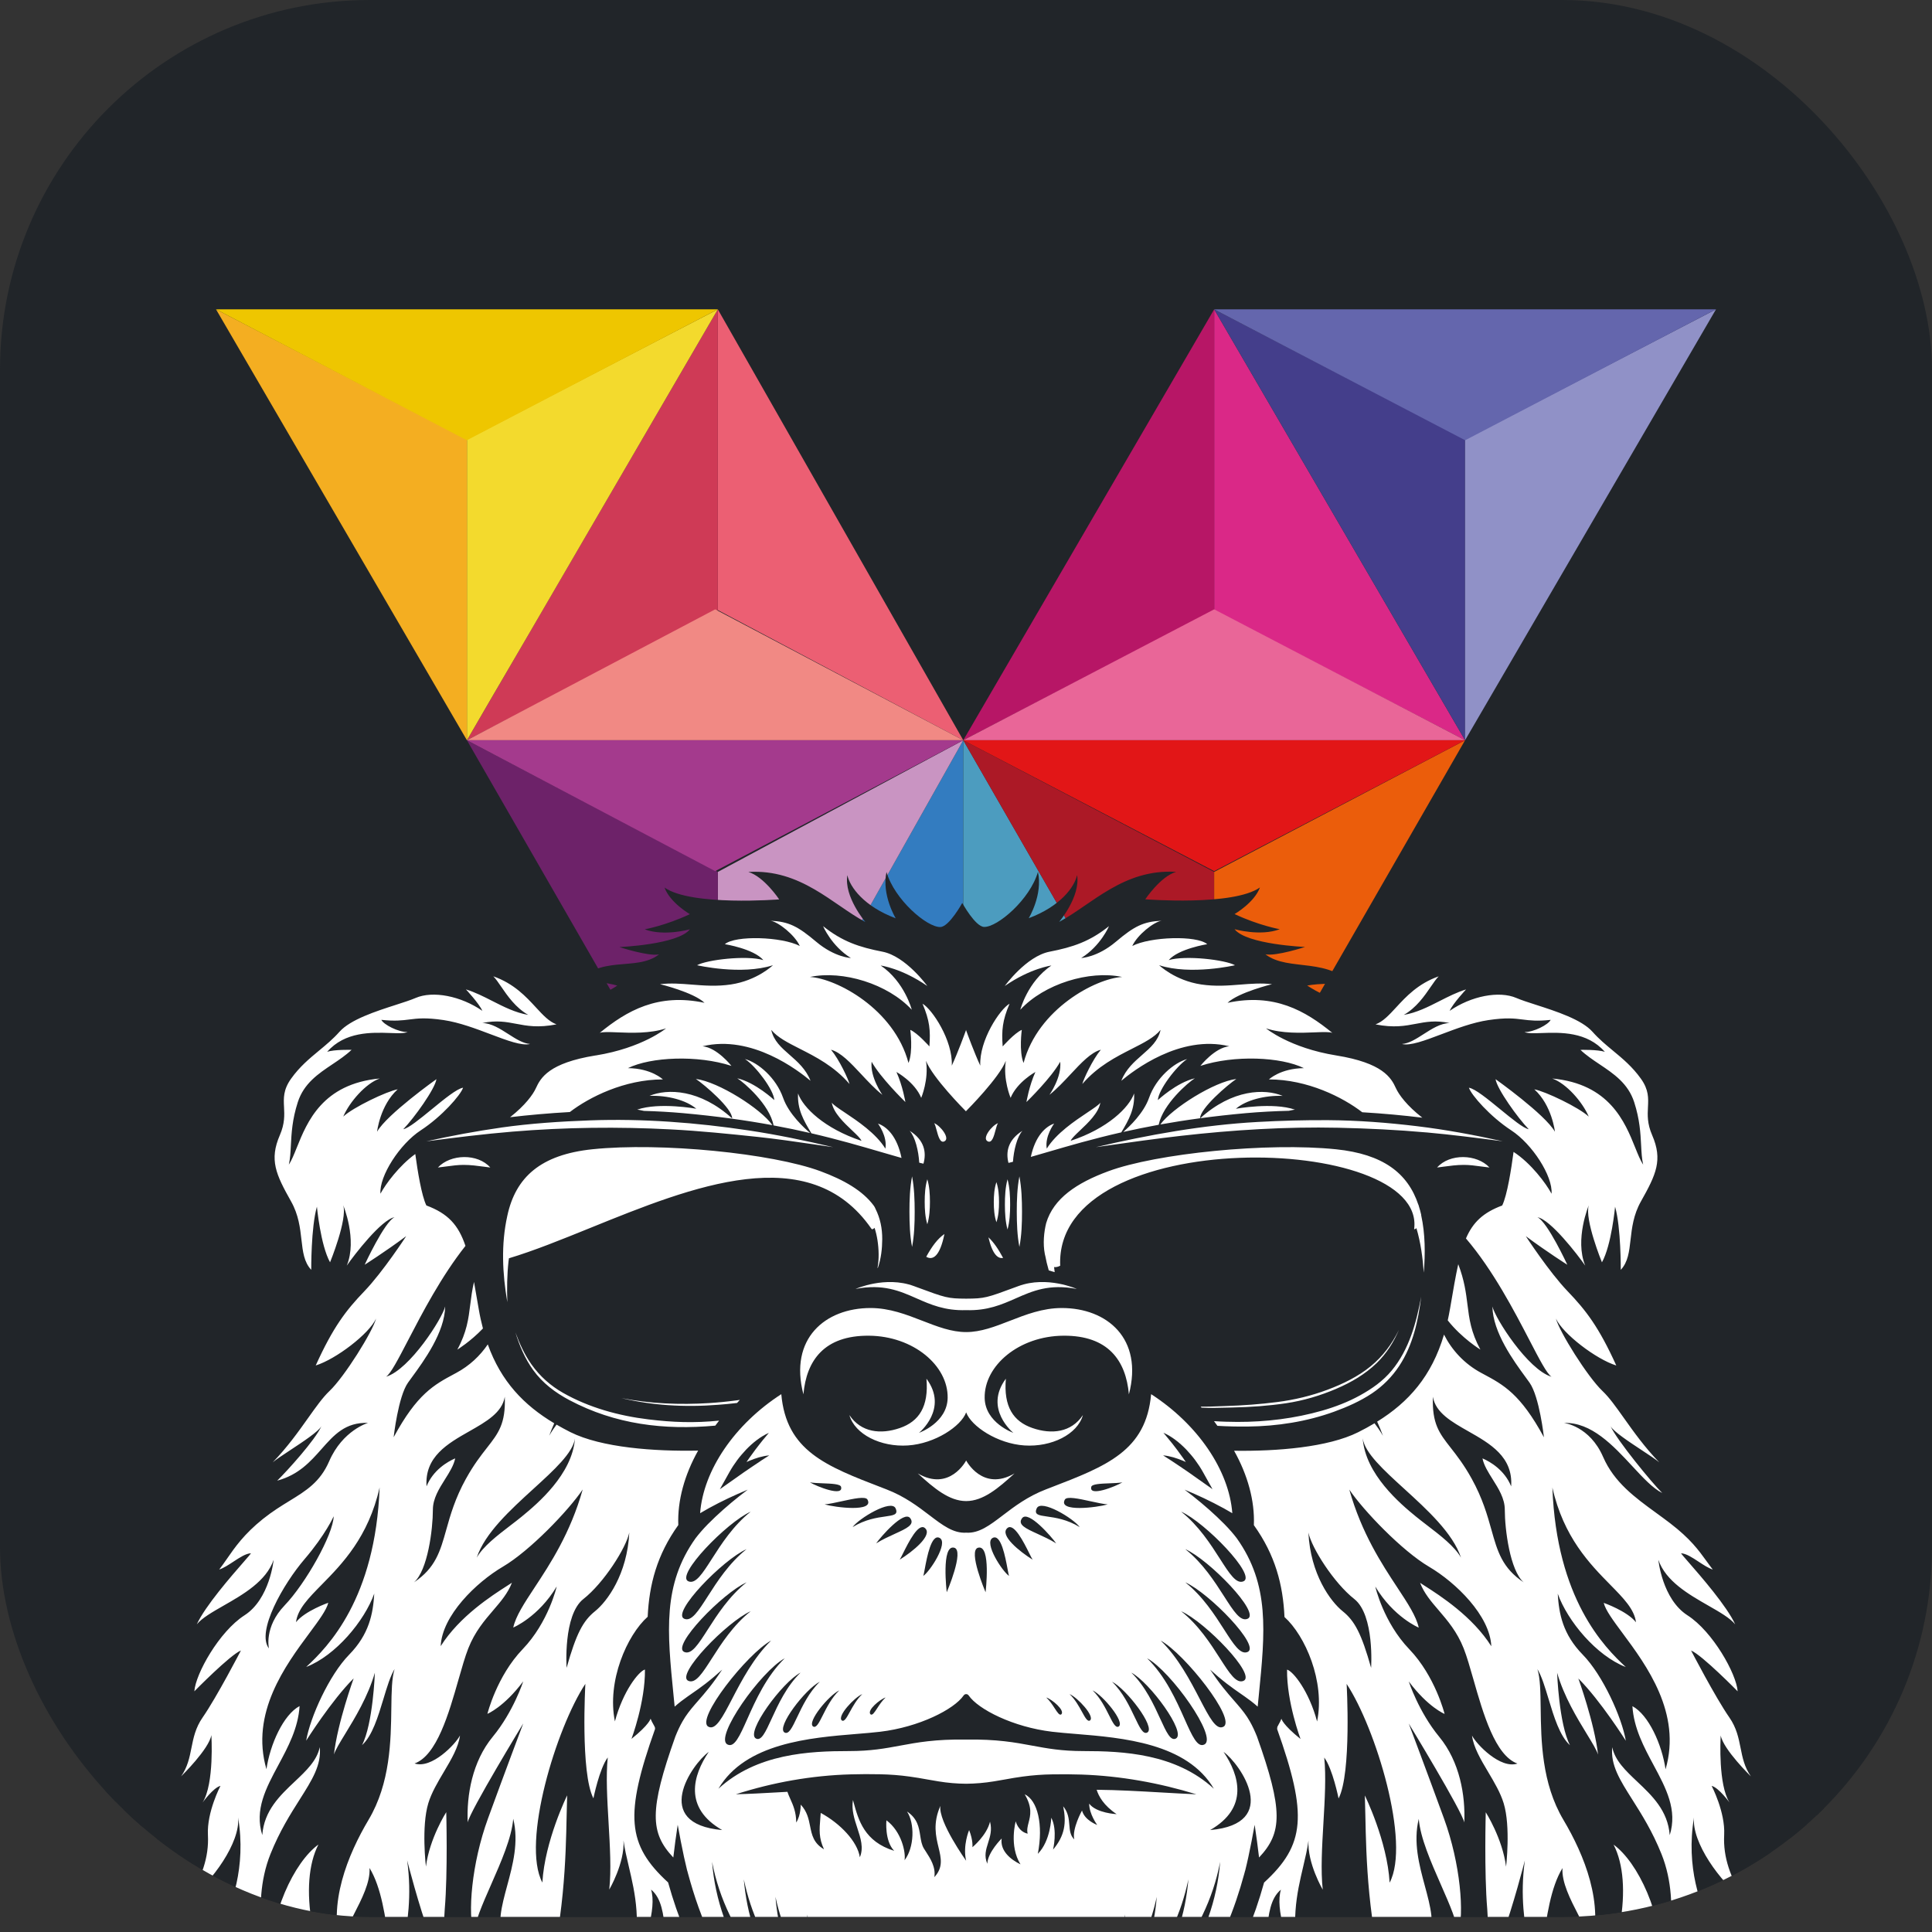 <svg width="512" height="512" viewBox="0 0 512 512" fill="none" xmlns="http://www.w3.org/2000/svg">
<rect x="0" y="0" width="512" height="512" fill="#333333" stroke="none"/>
<rect width="512" height="508" rx="98" fill="#212529"/>
<g clip-path="url(#clip0_2009_2025)">
<path d="M190.23 81.978V161.682L255.277 196.171L190.23 81.978Z" fill="#EC5F73"/>
<path d="M190.232 81.978L123.74 196.171L190.232 161.682V81.978Z" fill="#CF3A56"/>
<path d="M189.532 161.479L255.278 196.17H123.74L189.532 161.479Z" fill="#F18984"/>
<path d="M123.74 116.467L148.546 103.569L190.232 81.978L179.974 99.593L140.386 167.599L129.942 185.491L123.74 196.171V116.467Z" fill="#F3DA2D"/>
<path d="M57.248 81.978L123.74 196.171V116.467L57.248 81.978Z" fill="#F4AE21"/>
<path d="M57.248 81.978L123.716 116.67L190.231 81.978H57.248Z" fill="#EEC600"/>
<path d="M255.277 196.172L190.23 311.809L255.277 276.87V196.172Z" fill="#337CC0"/>
<path d="M255.277 276.917L321.769 311.809L255.277 196.172V276.917Z" fill="#4C9CBF"/>
<path d="M255.976 277.117L190.23 311.808H321.768L255.976 277.117Z" fill="#63B8E8"/>
<path d="M190.23 311.809L255.277 196.172L190.23 231.065V311.809Z" fill="#C994C2"/>
<path d="M190.232 231.065L123.74 196.172L190.232 311.809V231.065Z" fill="#6D2269"/>
<path d="M189.532 230.863L255.278 196.172H123.74L189.532 230.863Z" fill="#A43A8D"/>
<path d="M321.77 81.978V161.682L388.261 196.171L321.77 81.978Z" fill="#DA2887"/>
<path d="M321.769 81.978L255.277 196.171L321.769 161.682V81.978Z" fill="#B71666"/>
<path d="M321.769 161.479L388.261 196.17H255.277L321.769 161.479Z" fill="#E96698"/>
<path d="M388.261 196.171V116.467L321.77 81.978L388.261 196.171Z" fill="#443E8B"/>
<path d="M454.752 81.978L388.261 116.467V196.171L454.752 81.978Z" fill="#9091C7"/>
<path d="M321.77 81.978L388.284 116.67L454.753 81.978H321.77Z" fill="#6466AD"/>
<path d="M321.769 311.809L255.277 196.172L321.769 231.065V311.809Z" fill="#AC1926"/>
<path d="M321.77 231.065L388.261 196.172L321.77 311.809V231.065Z" fill="#EB5D0B"/>
<path d="M321.769 230.863L255.277 196.172H388.261L321.769 230.863Z" fill="#E21617"/>
<path d="M255.277 426.001L321.769 311.809L255.277 346.297V426.001Z" fill="#6BB644"/>
<path d="M255.277 346.297L190.23 311.809L255.277 426.001V346.297Z" fill="#3D7423"/>
<path d="M255.976 346.5L321.768 311.809H190.23L255.976 346.5Z" fill="#4B8D2B"/>
<path d="M472.123 468.121C475.724 471.098 482.006 480.467 485 488.979C485 488.979 483.233 475.031 480.365 469.742C477.498 464.453 471.576 459.669 471.636 452.254C471.636 452.254 477.678 461.131 483.78 462.832C483.78 462.832 481.092 460.579 478.285 455.476C475.477 450.367 474.93 444.413 470.716 439.303C471.996 440.885 479.012 442.832 481.212 441.795C472.917 439.184 469.616 426.353 465.894 422.944C465.894 422.944 471.203 425.801 474.984 424.406C474.984 424.406 468.028 422.519 462.594 413.343C457.165 404.16 453.257 404.831 448.436 396.924C448.436 396.924 454.658 403.063 457.952 402.399C452.524 399.967 446.542 379.415 439.093 370.113C441.961 371.269 448.676 378.02 451.844 383.369C450.01 373.521 439.82 365.309 437.199 361.966C437.199 361.966 441.901 364.764 443.915 365.309C440.314 362.332 435.552 355.275 435.066 352.664C437.019 351.754 439.7 347.494 440.314 342.936C440.927 338.378 442.574 335.82 447.636 331.873C447.636 331.873 442.694 332.358 441.167 335.155C440.434 327.494 442.328 321.049 443.788 317.52C443.788 317.52 444.402 322.444 448.243 325.607C448.243 325.607 446.596 320.377 446.475 317.215C446.355 314.052 449.343 306.271 449.163 303.533C448.983 300.796 444.161 293.746 444.828 291.008C446.295 291.859 448.609 294.962 449.65 298.304C450.563 283.227 434.579 274.529 434.579 274.529C434.579 274.529 437.993 275.141 442.448 273.194C442.448 273.194 433.358 272.769 428.29 267.845C423.222 262.921 417.674 261.459 413.459 260.974C416.08 259.818 422.795 260.064 427.13 262.496C420.055 254.35 409.005 258.303 403.456 255.38C403.456 255.38 410.352 252.403 411.325 250.15C408.271 252.157 402.783 250.821 398.695 251.911C394.607 253.008 394.607 252.642 387.165 258.177C387.285 255.26 392.84 247.174 397.781 246.383C392.353 245.472 382.95 250.702 377.522 256.17C379.716 252.888 378.136 247.964 375.935 245.107C375.935 245.107 376.909 253.134 372.881 254.954C368.853 256.782 362.264 259.758 357.323 265.473C352.562 265.353 346.42 261.174 346.42 261.174C346.42 261.174 354.229 259.712 359.357 262.064C352.522 253.227 341.538 257.685 335.357 252.901C338.204 253.466 345.853 250.954 345.853 250.954C345.853 250.954 330.315 250.303 327.181 246.25C327.181 246.25 334.016 248.197 339.144 246.25C339.144 246.25 333.649 245.28 327.181 242.237C327.181 242.237 332.429 239.193 333.896 235.187C326.821 240.17 303.507 238.323 303.507 238.323C303.507 238.323 307.535 232.27 311.683 231.054C297.772 230.203 289.35 239.685 280.681 244.31C280.681 244.31 286.376 237.619 285.442 231.904C284.749 235.067 281.048 240.17 272.625 243.333C272.625 243.333 276.406 237.133 275.066 231.054C272.992 238.349 264.323 245.765 260.788 245.645C258.454 245.566 255.007 239.293 255.007 239.293C255.007 239.293 251.546 245.592 249.212 245.672C245.671 245.791 237.008 238.376 234.934 231.08C233.594 237.16 237.375 243.36 237.375 243.36C228.952 240.197 225.251 235.094 224.558 231.931C223.624 237.645 229.319 244.336 229.319 244.336C220.657 239.718 212.234 230.23 198.317 231.08C202.465 232.296 206.493 238.349 206.493 238.349C206.493 238.349 183.179 240.197 176.104 235.213C177.571 239.227 182.819 242.263 182.819 242.263C176.351 245.306 170.856 246.276 170.856 246.276C175.984 248.223 182.819 246.276 182.819 246.276C179.685 250.33 164.147 250.981 164.147 250.981C164.147 250.981 171.796 253.493 174.643 252.928C168.462 257.712 158.725 252.569 151.897 261.406C157.025 259.054 163.58 261.2 163.58 261.2C163.58 261.2 157.438 265.373 152.677 265.499C147.736 259.785 141.147 256.802 137.119 254.981C133.091 253.154 134.065 245.134 134.065 245.134C131.871 247.991 130.284 252.914 132.478 256.197C127.05 250.722 117.647 245.492 112.219 246.409C117.16 247.2 122.715 255.287 122.835 258.204C115.393 252.669 115.393 253.034 111.305 251.938C107.217 250.841 101.722 252.184 98.675 250.177C99.648 252.429 106.544 255.406 106.544 255.406C100.989 258.323 89.945 254.37 82.87 262.523C87.205 260.091 93.913 259.845 96.541 261.001C92.333 261.486 86.778 262.948 81.71 267.872C76.642 272.795 67.552 273.221 67.552 273.221C72.007 275.167 75.421 274.556 75.421 274.556C75.421 274.556 59.437 283.254 60.35 298.331C61.391 294.988 63.705 291.885 65.172 291.035C65.845 293.772 61.024 300.822 60.837 303.56C60.657 306.298 63.645 314.078 63.525 317.241C63.404 320.404 61.757 325.633 61.757 325.633C65.598 322.471 66.212 317.547 66.212 317.547C67.679 321.075 69.566 327.521 68.833 335.182C67.306 332.384 62.364 331.899 62.364 331.899C67.426 335.853 69.079 338.404 69.686 342.963C70.293 347.521 72.981 351.78 74.934 352.69C74.448 355.302 69.686 362.358 66.085 365.335C68.099 364.79 72.8 361.993 72.8 361.993C70.18 365.335 59.983 373.548 58.156 383.395C61.331 378.046 68.039 371.295 70.907 370.139C63.465 379.442 57.483 399.994 52.048 402.425C55.342 403.097 61.564 396.95 61.564 396.95C56.742 404.857 52.835 404.186 47.407 413.369C41.978 422.552 35.016 424.433 35.016 424.433C38.797 425.828 44.105 422.971 44.105 422.971C40.385 426.373 37.09 439.204 28.788 441.822C30.982 442.858 38.004 440.911 39.284 439.33C35.076 444.44 34.523 450.393 31.715 455.503C28.908 460.613 26.22 462.859 26.22 462.859C32.322 461.158 38.364 452.28 38.364 452.28C38.424 459.696 32.509 464.48 29.635 469.769C26.767 475.058 25 489.005 25 489.005C27.988 480.493 34.276 471.131 37.877 468.148C38.791 470.885 31.895 479.337 30.922 484.321C29.948 489.304 30.248 504.567 30.248 504.567C32.322 488.334 37.65 484.58 44.606 476.433C41.551 482.819 42.325 484.866 40.985 489.543C39.644 494.228 36.53 498.966 34.576 499.577C36.957 500.487 40.618 498.361 41.592 497.085C42.325 499.823 33.356 513.318 38.477 521.039C38.537 515.444 44.152 510.155 49.581 506.992C45.306 512.281 39.331 521.703 39.084 530.096C38.837 538.488 44.212 548.275 44.212 548.275C42.872 539.219 44.886 530.827 44.886 530.827C44.639 537.092 50.621 544.687 50.621 544.687C50.621 544.687 45.919 557.272 53.062 572.655C52.075 570.362 51.921 557.133 54.402 552.953C53.955 559.033 55.316 567.91 56.663 574.841C58.003 581.771 64.351 584.688 64.351 584.688C60.144 580.07 61.424 574.05 61.424 574.05C64.838 578.063 67.712 583.107 67.712 588.276C67.712 593.446 65.092 597.884 62.644 599.645C66.365 599.466 71.86 596.542 73.261 591.864C72.527 598.004 77.042 603.904 78.202 606.881C79.362 609.858 79.176 618.735 79.176 618.735C82.717 611.924 83.75 609.552 83.937 604.024C84.117 598.489 86.071 597.094 86.071 597.094C88.692 605.16 82.53 618.742 91.379 630.35C87.838 615.273 94.367 618.675 92.906 609.127C95.227 613.386 93.52 624.33 95.894 630.775C98.275 637.22 103.523 642.33 103.523 642.33C99.982 635.034 101.629 617.765 104.136 612.296C103.283 620.137 104.383 629.871 107.004 634.915C109.625 639.965 109.505 649.932 109.505 649.932C112.559 644.822 113.106 631.692 113.106 631.692C114.633 639.533 115.793 658.264 120.548 660.875C118.107 655.467 119.934 645.493 119.934 645.493C122.255 649.506 121.401 656.882 124.816 665.434C127.97 673.334 132.625 677.108 132.625 677.108C128.537 669.387 131.157 661.42 131.157 661.42C133.718 666.709 133.718 671.633 138.966 678.749C144.215 685.866 148.729 686.896 148.729 686.896C143.054 682.152 143.174 672.484 143.174 672.484C147.996 676.617 152.997 681.906 151.777 690.178C150.556 698.444 152.264 704.099 155.438 707.873C153.424 700.883 156.351 696.019 159.466 693.826C162.567 691.647 163.674 691.275 164.654 687.56C166.608 690.723 170.816 702.092 167.641 708.717C171.976 704.458 174.05 695.341 172.463 689.746C175.45 693.574 176.491 716.318 189.121 721.607C184.913 716.743 183.139 708.232 186.373 698.81C190.401 702.152 191.502 710.604 191.435 712.797C194.056 709.694 192.349 699.6 192.349 699.6C194.969 703.793 198.27 715.348 196.983 724.345C200.277 720.451 200.464 710.179 198.57 705.315C202.905 708.478 203.025 717.169 206.439 724.345C209.854 731.521 214.735 736.265 219.07 736.385C215.835 734.319 212.541 725.195 212.541 725.195C219.496 728.538 223.831 734.013 224.318 737.236C224.625 730.73 219.556 723.674 216.996 722.338C221.45 723.009 228.526 728.418 230.786 733.282C233.047 738.146 234.201 744.286 242.75 747.814C237.868 743.375 238.115 738.392 238.842 731.581C245.984 738.631 253.506 743.781 253.506 754C254.186 751.555 256.474 745.9 255.48 739.222C254.313 731.375 248.565 727.302 252.226 716.039C252.633 727.634 261.909 730.631 262.315 741.09C265.65 734.279 270.484 727.428 271.511 726.418C272.245 733.229 272.025 743.362 267.144 747.801C275.686 744.272 276.846 738.133 279.107 733.269C281.368 728.405 288.443 722.996 292.898 722.325C290.337 723.661 285.269 730.717 285.576 737.222C286.062 734 290.397 728.524 297.352 725.182C297.352 725.182 294.058 734.305 290.824 736.372C295.158 736.252 300.04 731.508 303.454 724.332C306.868 717.156 306.995 708.464 311.323 705.301C309.429 710.165 309.616 720.438 312.91 724.332C311.63 715.335 314.924 703.78 317.545 699.587C317.545 699.587 315.838 709.68 318.458 712.783C318.398 710.597 319.499 702.145 323.52 698.796C326.754 708.218 324.987 716.73 320.772 721.594C333.403 716.305 334.443 693.567 337.431 689.733C335.843 695.328 337.917 704.444 342.252 708.704C339.078 702.079 343.292 690.703 345.24 687.547C346.213 691.255 346.847 692.198 348.714 695.494C350.301 698.291 352.435 698.471 350.421 705.468C357.256 699.022 352.255 686.378 366.719 672.47C366.719 672.47 366.839 682.138 361.164 686.882C361.164 686.882 365.679 685.846 370.927 678.736C376.175 671.62 376.175 666.696 378.736 661.407C378.736 661.407 381.357 669.374 377.269 677.095C377.269 677.095 381.923 673.321 385.078 665.42C388.492 656.869 387.638 649.493 389.959 645.48C389.959 645.48 391.793 655.453 389.346 660.862C394.107 658.251 395.267 639.52 396.788 631.679C396.788 631.679 397.335 644.815 400.389 649.918C400.389 649.918 400.269 639.945 402.89 634.901C405.51 629.852 406.611 620.124 405.757 612.283C408.258 617.758 409.905 635.021 406.371 642.317C406.371 642.317 411.619 637.207 413.999 630.762C416.38 624.317 414.673 613.373 416.987 609.114C415.52 618.662 422.048 615.253 418.514 630.337C427.363 618.722 421.202 605.147 423.822 597.08C423.822 597.08 425.776 598.476 425.956 604.011C426.136 609.546 427.177 611.918 430.718 618.722C430.718 618.722 430.538 609.845 431.691 606.868C432.845 603.891 437.366 597.991 436.633 591.851C438.033 596.535 443.528 599.452 447.249 599.632C444.808 597.871 442.181 593.432 442.181 588.263C442.181 583.093 445.048 578.05 448.469 574.037C448.469 574.037 449.75 580.057 445.542 584.675C445.542 584.675 451.89 581.758 453.231 574.827C454.571 567.897 455.938 559.02 455.491 552.94C457.972 557.113 457.819 570.342 456.832 572.641C463.974 557.259 459.273 544.674 459.273 544.674C459.273 544.674 465.254 537.072 465.008 530.813C465.008 530.813 467.021 539.205 465.681 548.262C465.681 548.262 471.049 538.474 470.809 530.082C470.562 521.69 464.587 512.268 460.313 506.979C465.741 510.142 471.356 515.431 471.416 521.026C476.544 513.305 467.575 499.803 468.302 497.072C469.275 498.348 472.936 500.474 475.317 499.564C473.363 498.952 470.256 494.215 468.909 489.53C467.568 484.846 468.342 482.799 465.288 476.42C472.243 484.567 477.571 488.314 479.645 504.554C479.645 504.554 479.952 489.291 478.972 484.307C477.998 479.324 471.103 470.872 472.016 468.134L472.123 468.121ZM158.045 685.839C157.865 679.148 154.384 670.822 150.603 665.713C159.332 671.307 160.853 677.507 158.045 685.839ZM352.041 685.839C349.234 677.507 350.761 671.307 359.484 665.713C355.703 670.822 352.221 679.148 352.041 685.839Z" fill="#212529"/>
<path d="M425.082 401.831C425.199 406.671 432.561 419.702 438.081 425.437C443.601 431.172 442.238 436.854 442.238 436.854C445.683 432.374 438.379 419.702 432.801 413.184C427.223 406.665 425.082 401.825 425.082 401.825V401.831Z" fill="white"/>
<path fill-rule="evenodd" clip-rule="evenodd" d="M324.174 399.65C320.827 397.814 317.403 396.214 313.933 394.777C316.929 397.044 319.822 399.441 322.514 401.982C323.857 403.255 325.16 404.549 326.334 405.907C326.834 406.482 327.307 407.063 327.755 407.651C336.511 419.963 335.279 432.367 333.586 449.389C333.529 449.947 333.474 450.512 333.418 451.081L333.416 451.103C333.378 451.492 333.34 451.883 333.301 452.276C332.178 451.27 330.985 450.375 329.824 449.565C329.541 449.367 329.259 449.171 328.979 448.977L328.971 448.971C327.659 448.06 326.376 447.168 325.128 446.201C323.61 445.032 322.138 443.778 320.698 442.472C321.781 444.085 322.91 445.679 324.129 447.22C325.119 448.478 326.183 449.698 327.225 450.892L327.244 450.914C327.371 451.059 327.497 451.205 327.624 451.35C327.724 451.465 327.824 451.58 327.923 451.694C329.182 453.151 330.304 454.568 331.18 456.123C331.926 457.41 332.542 458.775 333.113 460.192C340.072 479.748 339.839 485.705 333.664 492.256C333.327 489.349 332.931 486.462 332.496 483.589C331.984 486.456 331.433 489.31 330.823 492.138C330.563 493.353 330.278 494.549 329.986 495.744L329.967 495.757L329.746 496.58C328.423 501.453 326.873 505.999 325.134 510.094C323.908 512.988 322.514 515.809 320.99 518.468C318.33 523.118 315.256 527.266 311.85 530.806C311.195 531.485 310.475 532.191 309.645 532.968C305.552 536.783 300.856 540.003 295.693 542.53L295.155 542.779C292.476 544.059 289.661 545.182 286.716 546.129L286.502 546.195C284.4 546.861 282.253 547.449 280.113 547.939L279.438 548.076C277.577 548.487 275.611 548.847 273.607 549.154C272.835 549.271 272.044 549.376 271.253 549.48C266.414 550.101 261.296 550.414 256.049 550.414C203.094 550.414 188.623 519.689 182.351 496.58L182.131 495.757L182.111 495.744C181.819 494.555 181.54 493.353 181.274 492.138C180.665 489.31 180.113 486.456 179.601 483.589C179.16 486.462 178.764 489.349 178.433 492.256C172.258 485.705 172.025 479.748 178.978 460.192C179.543 458.781 180.165 457.41 180.911 456.123C181.787 454.575 182.909 453.151 184.167 451.694C184.284 451.56 184.401 451.425 184.519 451.29C184.634 451.158 184.75 451.024 184.867 450.891C185.908 449.697 186.972 448.478 187.962 447.22C189.181 445.679 190.31 444.085 191.393 442.472C189.953 443.771 188.481 445.025 186.963 446.201C185.715 447.168 184.432 448.059 183.121 448.97L183.12 448.971L183.12 448.971L183.096 448.988C182.954 449.086 182.812 449.185 182.67 449.284C182.536 449.377 182.401 449.471 182.267 449.565C181.106 450.375 179.919 451.27 178.79 452.276C178.75 451.876 178.711 451.478 178.673 451.081L178.673 451.079L178.672 451.074L178.672 451.07L178.671 451.069C178.616 450.504 178.562 449.943 178.505 449.389C176.805 432.361 175.573 419.957 184.342 407.638C184.79 407.057 185.263 406.476 185.756 405.907C186.93 404.549 188.234 403.249 189.577 401.982C192.269 399.441 195.155 397.044 198.158 394.777C194.688 396.214 191.263 397.814 187.916 399.65C187.119 400.094 186.321 400.545 185.536 401.015C186.392 389.643 194.682 377.455 207.051 369.467C208.374 384.48 218.839 388.508 233.792 394.263C234.166 394.407 234.543 394.553 234.923 394.699C239.775 396.568 243.307 399.26 246.337 401.568C249.829 404.227 252.652 406.378 256.055 406.175C259.453 406.378 262.274 404.229 265.763 401.571C268.794 399.263 272.33 396.569 277.188 394.699L277.691 394.505L278.298 394.272C293.261 388.518 303.73 384.493 305.059 369.467C317.429 377.462 325.718 389.65 326.574 401.015C325.783 400.545 324.992 400.094 324.194 399.65H324.174ZM323.351 493.393C322.968 498.415 321.885 503.419 320.185 508.219L320.159 508.239C319.206 510.969 318.045 513.641 316.761 516.247C314.315 520.486 311.507 524.274 308.413 527.494C307.816 528.115 307.154 528.762 306.389 529.474C302.64 532.968 298.333 535.92 293.617 538.233L293.52 538.278C293.371 538.344 293.228 538.409 293.085 538.474C290.614 539.656 288.013 540.695 285.373 541.551L285.042 541.649C283.077 542.276 281.06 542.831 279.043 543.288L278.874 543.321C278.712 543.353 278.556 543.386 278.4 543.419C276.643 543.804 274.781 544.144 272.868 544.438C272.135 544.549 271.382 544.647 270.623 544.745C265.979 545.339 261.069 545.639 256.016 545.639C234.806 545.639 218.876 540.832 207.304 530.956C202.647 526.978 198.658 522.106 195.291 516.267C193.994 513.647 192.833 510.969 191.873 508.219C190.174 503.412 189.09 498.409 188.708 493.393C189.642 498.344 191.25 503.105 193.41 507.573C195.557 512.047 198.21 516.247 201.181 520.172C203.419 523.131 205.838 525.933 208.4 528.592C207.473 527.174 206.571 525.744 205.721 524.287C203.38 520.238 201.447 515.96 199.903 511.583C198.392 507.181 197.523 502.602 197.114 498.037C198.074 502.53 199.462 506.874 201.44 510.95C203.451 514.999 205.786 518.853 208.491 522.439C210.625 525.248 212.915 527.912 215.334 530.453C214.53 529.167 213.738 527.867 212.999 526.541C210.969 522.824 209.256 518.944 207.907 514.96C206.603 510.956 205.832 506.809 205.507 502.681C206.376 506.75 207.68 510.656 209.444 514.34C211.261 518.004 213.388 521.472 215.788 524.732C217.818 527.429 220.004 529.99 222.313 532.432C221.606 531.244 220.919 530.035 220.277 528.807C218.532 525.437 217.059 521.943 215.905 518.357C214.815 514.745 214.141 511.041 213.901 507.338C214.685 510.969 215.892 514.444 217.449 517.743C219.07 521.015 220.971 524.111 223.092 527.037C225.005 529.65 227.1 532.112 229.299 534.47C228.683 533.353 228.093 532.223 227.541 531.074C226.095 528.056 224.843 524.941 223.909 521.747C223.014 518.533 222.449 515.254 222.294 511.982C223.001 515.182 224.091 518.239 225.459 521.146C226.873 524.039 228.553 526.763 230.395 529.363C232.192 531.903 234.196 534.287 236.285 536.587C235.759 535.522 235.253 534.444 234.78 533.353C233.632 530.675 232.614 527.952 231.907 525.137C231.206 522.328 230.765 519.467 230.687 516.626C231.316 519.402 232.283 522.047 233.47 524.562C234.663 527.083 236.129 529.447 237.686 531.727C239.262 534.007 240.968 536.169 242.778 538.259C242.801 538.286 242.825 538.313 242.849 538.339C242.894 538.39 242.94 538.44 242.985 538.491C243.055 538.567 243.125 538.644 243.193 538.722C242.765 537.71 242.356 536.691 241.98 535.659C240.267 531.028 239.093 526.116 239.08 521.276C240.209 525.986 242.362 530.238 244.951 534.157C246.241 536.123 247.629 538.01 249.095 539.846C249.255 540.045 249.42 540.242 249.583 540.438C249.698 540.577 249.813 540.714 249.926 540.852C249.627 539.898 249.355 538.938 249.095 537.971C248.07 534.013 247.338 529.931 247.48 525.92C248.447 529.8 250.198 533.334 252.163 536.678C252.728 537.619 253.311 538.54 253.915 539.447L256.029 523.327L258.144 539.447C258.747 538.54 259.337 537.619 259.895 536.678C261.86 533.334 263.612 529.807 264.578 525.92C264.721 529.931 263.988 534.013 262.963 537.971C262.704 538.938 262.425 539.898 262.133 540.852L262.134 540.85L262.136 540.848L262.137 540.847L262.139 540.844C262.416 540.513 262.693 540.183 262.963 539.846C264.429 538.01 265.817 536.123 267.108 534.157C269.696 530.238 271.849 525.986 272.978 521.276C272.958 526.123 271.791 531.028 270.079 535.659C269.702 536.691 269.287 537.71 268.866 538.722C268.934 538.644 269.003 538.567 269.073 538.491C269.143 538.414 269.213 538.337 269.281 538.259C271.09 536.169 272.803 534 274.372 531.727C275.936 529.447 277.402 527.083 278.589 524.562C279.776 522.047 280.742 519.402 281.371 516.626C281.293 519.467 280.859 522.328 280.152 525.137C279.445 527.952 278.426 530.675 277.278 533.353C276.805 534.444 276.299 535.522 275.774 536.587C277.862 534.294 279.866 531.903 281.663 529.363C283.505 526.763 285.185 524.033 286.599 521.146C287.968 518.239 289.057 515.189 289.764 511.982C289.609 515.254 289.045 518.533 288.149 521.747C287.215 524.941 285.964 528.05 284.517 531.074C283.966 532.223 283.375 533.353 282.759 534.47C284.958 532.112 287.053 529.65 288.967 527.037C291.081 524.105 292.988 521.015 294.61 517.743C296.166 514.451 297.373 510.969 298.158 507.338C297.918 511.035 297.243 514.745 296.154 518.357C294.999 521.943 293.52 525.437 291.782 528.807C291.14 530.035 290.452 531.237 289.745 532.432C292.054 529.99 294.24 527.429 296.27 524.732C298.67 521.466 300.798 517.997 302.614 514.34C304.378 510.656 305.675 506.743 306.551 502.681C306.227 506.809 305.455 510.95 304.151 514.96C302.802 518.944 301.09 522.824 299.059 526.541C298.32 527.867 297.535 529.167 296.724 530.453C299.144 527.912 301.433 525.248 303.567 522.439C306.266 518.853 308.607 514.999 310.618 510.95C312.596 506.874 313.984 502.53 314.944 498.037C314.536 502.596 313.667 507.181 312.155 511.583C310.612 515.966 308.679 520.238 306.337 524.287C305.487 525.751 304.586 527.174 303.658 528.592C306.22 525.933 308.64 523.131 310.877 520.172C313.855 516.247 316.501 512.047 318.648 507.573C320.814 503.105 322.417 498.344 323.351 493.393ZM320.698 484.986C339.612 483.314 328.767 467.534 324.259 464.268C328.455 470.486 330.985 479.088 320.698 484.986ZM259.207 410.159C256.438 410.878 261.186 421.956 261.186 421.956C261.186 421.956 262.71 409.251 259.207 410.159ZM267.426 417.638C265.733 416.593 260.609 408.807 263.093 407.553C265.274 406.455 266.418 412.597 267.015 415.805L267.015 415.806C267.199 416.795 267.331 417.504 267.426 417.638ZM273.659 413.327C270.273 411.231 264.76 406.809 266.972 404.947C268.706 403.482 271.337 408.767 272.78 411.666C273.178 412.464 273.485 413.082 273.659 413.327ZM270.857 402.341C272.491 400.114 278.699 407.305 279.899 409.01C278.225 407.975 276.468 407.175 274.932 406.475C271.813 405.054 269.605 404.048 270.857 402.341ZM274.736 399.741C275.864 397.168 284.53 402.426 286.132 404.699C282.81 402.646 279.658 402.2 277.48 401.891C275.222 401.572 274.009 401.4 274.736 399.741ZM293.553 398.683C290.744 399.5 280.327 400.819 282.195 397.41C282.71 396.475 285.877 397.168 288.993 397.849C290.668 398.215 292.328 398.578 293.553 398.683ZM297.444 392.844C295.609 393.935 288.5 396.776 289.2 394.026C289.39 393.271 291.75 393.18 294.071 393.091C295.322 393.042 296.561 392.995 297.444 392.844ZM314.257 387.449C313.79 386.763 313.316 386.071 312.81 385.404C312.274 384.633 311.702 383.894 311.125 383.15C310.969 382.948 310.813 382.746 310.657 382.543C310.226 381.988 309.775 381.45 309.319 380.905L309.317 380.903L309.315 380.9L309.313 380.898C308.988 380.51 308.66 380.119 308.335 379.715L308.341 379.702C310.618 380.721 312.596 382.328 314.335 384.105C315.178 385.019 316.015 385.953 316.748 386.959C317.5 387.971 318.168 388.99 318.804 390.127L321.327 394.647L317.111 391.675L314.957 390.153L312.752 388.651L310.521 387.161L308.225 385.685C309.146 385.764 310.06 385.96 310.949 386.208C311.831 386.469 312.707 386.776 313.556 387.135C313.712 387.201 313.868 387.272 314.024 387.343C314.101 387.378 314.179 387.414 314.257 387.449ZM224.999 464.052C214.445 464.052 200.545 464.712 190.394 474.033C197.534 461.921 214.624 460.523 227.047 459.507C229.296 459.323 231.393 459.152 233.249 458.931C243.575 457.71 252.864 452.981 255.374 449.317C255.543 449.075 255.789 448.958 256.042 448.958C256.295 448.958 256.548 449.075 256.71 449.317C259.22 452.981 268.509 457.71 278.835 458.931C280.692 459.152 282.789 459.323 285.039 459.507C297.463 460.523 314.556 461.922 321.69 474.033C311.539 464.705 297.639 464.052 287.086 464.052C281.301 464.052 277.495 463.345 273.542 462.611C268.989 461.765 264.239 460.883 256.042 461.002C247.844 460.883 243.092 461.766 238.538 462.611C234.584 463.346 230.78 464.052 224.999 464.052ZM191.387 484.986C181.099 479.088 183.629 470.479 187.826 464.268C183.318 467.534 172.472 483.314 191.387 484.986ZM252.877 410.159C249.374 409.251 250.898 421.956 250.898 421.956C250.898 421.956 255.646 410.878 252.877 410.159ZM248.992 407.553C251.476 408.807 246.352 416.593 244.659 417.638C244.753 417.504 244.885 416.795 245.069 415.806L245.07 415.805C245.667 412.597 246.81 406.455 248.992 407.553ZM245.113 404.947C247.325 406.815 241.811 411.237 238.425 413.327C238.599 413.082 238.906 412.464 239.304 411.666C240.747 408.767 243.379 403.482 245.113 404.947ZM232.185 409.01C233.385 407.305 239.593 400.12 241.227 402.341C242.479 404.048 240.271 405.054 237.152 406.475C235.616 407.175 233.859 407.975 232.185 409.01ZM225.952 404.699C227.554 402.432 236.22 397.174 237.349 399.741C238.074 401.395 236.865 401.567 234.611 401.886C232.432 402.194 229.277 402.641 225.952 404.699ZM229.889 397.403C231.757 400.806 221.34 399.493 218.532 398.677C219.757 398.572 221.418 398.209 223.094 397.842C226.21 397.161 229.379 396.469 229.889 397.403ZM222.891 394.026C223.598 396.769 216.482 393.935 214.646 392.844C215.53 392.995 216.768 393.042 218.018 393.091C220.338 393.18 222.697 393.271 222.891 394.026ZM278.874 470.225C281.449 470.179 284.018 470.192 286.606 470.277H286.599C296.977 470.63 307.213 472.491 317.052 475.509C313.887 475.372 310.741 475.192 307.608 475.012C301.913 474.686 296.263 474.362 290.627 474.307C291.14 475.973 292.463 478.461 295.92 480.767C295.92 480.767 290.543 480.525 288.642 477.978C288.642 480.767 290.776 483.634 290.776 483.634C290.776 483.634 287.455 482.439 286.742 479.807C286.742 479.807 284.05 484.666 284.686 487.455C283.62 486.42 283.509 485.087 283.388 483.626C283.257 482.057 283.115 480.341 281.76 478.69C282.63 482.994 282.234 486.423 279.069 490.166C279.069 490.166 280.333 484.986 278.595 481.72C278.595 481.72 278.439 487.854 275.034 491.283C276.539 483.471 274.956 477.096 271.551 475.502C273.635 478.982 273.073 481.148 272.594 482.992C272.328 484.017 272.087 484.943 272.342 485.94C269.813 485.385 269.177 482.674 269.177 482.674C269.177 482.674 267.354 489.134 270.442 494.072C267.828 492.798 264.98 490.486 265.454 487.22C265.454 487.22 261.731 490.884 261.653 493.915C260.755 491.856 261.292 490.159 261.858 488.372C262.386 486.701 262.94 484.953 262.366 482.759C261.497 486.423 257.696 489.532 257.696 489.532C257.696 489.532 257.936 487.782 256.827 484.993C256.827 484.993 255.089 489.056 256.036 493.118C256.036 493.118 248.615 482.759 249.212 478.572C247.18 483.177 248.008 486.616 248.716 489.56C249.414 492.461 249.996 494.881 247.61 497.462C248.03 494.808 246.546 492.514 245.327 490.63C245.172 490.39 245.021 490.157 244.879 489.931C244.253 488.929 244.068 487.738 243.873 486.485C243.532 484.299 243.163 481.929 240.371 480.068C242.447 483.236 242.33 489.572 239.716 492.981C240.073 490.95 238.944 485.391 234.91 482.4C234.91 482.4 234.371 487.834 236.966 490.486C229.06 488.039 227.503 482.35 226.202 477.599C226.149 477.403 226.096 477.21 226.043 477.018C225.609 479.592 226.418 482.061 227.197 484.437C228.082 487.135 228.928 489.714 227.866 492.191C227.236 487.997 222.644 483.229 217.5 480.44C217.465 480.97 217.423 481.477 217.382 481.968L217.382 481.97C217.146 484.801 216.955 487.092 218.37 490.081C215.583 488.461 215.144 486.261 214.68 483.938C214.301 482.038 213.905 480.055 212.195 478.239C212.195 478.239 212.272 480.995 211.008 482.988C211.008 480.223 210.161 478.34 209.433 476.72C209.139 476.067 208.865 475.457 208.673 474.849C207.666 474.903 206.658 474.96 205.648 475.017L205.638 475.017C202.123 475.215 198.59 475.415 195.025 475.496C204.846 472.348 215.1 470.512 225.479 470.225C228.067 470.146 230.642 470.153 233.21 470.199C235.824 470.251 238.464 470.447 241.072 470.813C242.601 471.015 244.109 471.285 245.589 471.549L245.59 471.55L245.591 471.55C246.639 471.738 247.674 471.923 248.693 472.08C251.151 472.485 253.577 472.694 256.042 472.713C258.507 472.687 260.926 472.485 263.391 472.08C264.407 471.924 265.437 471.738 266.479 471.551L266.48 471.551L266.481 471.551L266.482 471.551L266.483 471.55C267.967 471.283 269.478 471.012 271.013 470.813C273.62 470.46 276.253 470.257 278.874 470.225ZM203.866 385.692L201.57 387.168L201.577 387.181L199.345 388.67L197.14 390.172L194.986 391.694L190.77 394.666L193.294 390.146C193.929 389.01 194.604 387.984 195.35 386.978C196.083 385.973 196.919 385.039 197.763 384.124C199.501 382.341 201.479 380.734 203.756 379.722C203.458 380.088 203.159 380.443 202.863 380.795L202.863 380.796C202.373 381.378 201.891 381.952 201.434 382.55C201.324 382.692 201.213 382.835 201.103 382.977C200.48 383.779 199.859 384.579 199.28 385.411C198.774 386.077 198.301 386.763 197.834 387.455L198.534 387.142C199.378 386.783 200.253 386.476 201.142 386.214C202.031 385.966 202.945 385.77 203.866 385.692ZM192.768 462.295C189.207 460.44 201.615 442.929 207.966 439.46C203.094 444.215 200.215 450.673 198.047 455.537C196.015 460.095 194.607 463.253 192.768 462.295ZM187.741 457.599C184.18 455.744 198.009 438.233 204.359 434.764C199.686 439.324 196.498 445.452 194.009 450.237C191.472 455.116 189.66 458.598 187.741 457.599ZM182.422 445.444C178.881 443.948 192.632 429.794 198.943 426.992C194.3 430.674 191.132 435.625 188.658 439.492C186.134 443.436 184.332 446.252 182.422 445.444ZM182.422 419.062C178.881 417.566 192.632 403.412 198.943 400.61C194.3 404.293 191.132 409.244 188.658 413.11C186.134 417.054 184.332 419.87 182.422 419.062ZM181.333 428.99C177.791 427.494 191.542 413.34 197.853 410.538C193.21 414.221 190.042 419.172 187.568 423.038C185.044 426.982 183.242 429.798 181.333 428.99ZM181.333 437.788C177.791 436.293 191.542 422.138 197.853 419.336C193.21 423.019 190.042 427.97 187.568 431.836C185.044 435.78 183.242 438.596 181.333 437.788ZM200.312 460.715C197.516 459.147 207.239 445.868 212.149 443.262C208.428 446.882 206.182 451.786 204.483 455.497C202.865 459.03 201.742 461.482 200.312 460.715ZM207.894 459.121C205.663 457.743 213.421 447.625 217.267 445.666C214.397 448.443 212.617 452.189 211.261 455.043C209.942 457.82 209.024 459.752 207.894 459.121ZM215.477 457.534C213.803 456.364 219.615 449.31 222.411 447.971C220.378 449.927 219.062 452.548 218.049 454.566C217.026 456.605 216.311 458.029 215.477 457.534ZM223.092 455.933C221.762 454.83 226.387 449.859 228.514 448.951C227.032 450.358 226.01 452.221 225.208 453.681C224.347 455.251 223.74 456.356 223.092 455.933ZM230.694 454.314C229.675 453.249 233.204 450.329 234.689 449.852C233.761 450.711 233.039 451.819 232.448 452.727C231.708 453.862 231.173 454.684 230.694 454.314ZM303.995 439.46C310.352 442.929 322.754 460.44 319.193 462.295C317.351 463.249 315.943 460.09 313.912 455.532C311.745 450.668 308.867 444.211 303.995 439.46ZM307.595 434.771C313.945 438.239 327.774 455.751 324.213 457.605C322.295 458.601 320.484 455.12 317.948 450.244C315.458 445.458 312.27 439.329 307.595 434.771ZM313.018 426.992C319.329 429.794 333.08 443.948 329.539 445.444C327.633 446.251 325.831 443.437 323.307 439.494C320.832 435.627 317.662 430.675 313.018 426.992ZM313.018 400.61C319.329 403.412 333.08 417.566 329.539 419.062C327.633 419.87 325.831 417.055 323.307 413.113C320.832 409.246 317.662 404.294 313.018 400.61ZM314.108 410.538C320.419 413.34 334.17 427.494 330.628 428.99C328.723 429.798 326.921 426.984 324.397 423.041C321.922 419.174 318.752 414.222 314.108 410.538ZM314.108 419.336C320.419 422.138 334.17 436.293 330.628 437.788C328.723 438.596 326.921 435.782 324.397 431.839C321.922 427.972 318.752 423.02 314.108 419.336ZM299.812 443.262C304.722 445.868 314.438 459.147 311.649 460.715C310.219 461.482 309.096 459.03 307.478 455.497C305.779 451.786 303.533 446.882 299.812 443.262ZM294.694 445.666C298.534 447.625 306.298 457.743 304.067 459.121C302.937 459.752 302.02 457.82 300.7 455.043C299.344 452.189 297.564 448.443 294.694 445.666ZM289.55 447.971C292.346 449.31 298.158 456.364 296.484 457.534C295.654 458.029 294.939 456.607 293.916 454.57C292.902 452.551 291.584 449.928 289.55 447.971ZM283.447 448.951C285.574 449.859 290.199 454.83 288.869 455.933C288.22 456.353 287.611 455.245 286.748 453.674C285.946 452.215 284.924 450.357 283.447 448.951ZM277.272 449.852C278.757 450.323 282.286 453.242 281.267 454.314C280.788 454.684 280.253 453.862 279.513 452.727C278.922 451.819 278.2 450.711 277.272 449.852Z" fill="white"/>
<path fill-rule="evenodd" clip-rule="evenodd" d="M176.507 272.53C176.507 272.53 170.254 277.71 157.911 279.702H157.839C145.496 281.694 143.278 285.6 142.013 288.389C141.254 290.061 139.165 292.948 135.176 296.071C140.106 295.489 145.463 295.012 151.016 294.699C156.146 290.76 165.493 286.057 175.67 286.057C175.67 286.057 172.648 283.125 166.414 283.066C172.472 280.081 184.874 279.545 193.838 282.472C193.838 282.472 190.044 277.632 186.185 277.272C199.248 274.105 211.65 283.784 214.796 286.417C213.582 283.329 211.367 281.391 209.275 279.561C207.075 277.635 205.01 275.829 204.392 272.929C206.032 274.925 208.793 276.326 211.974 277.94C216.163 280.066 221.08 282.561 225.128 287.272C224.817 285.999 222.443 280.845 220.225 278.187C222.823 278.881 225.431 281.675 228.225 284.667C230.006 286.575 231.862 288.563 233.839 290.14C233.839 290.14 230.518 285.437 230.992 281.374C233.296 285.552 239.494 291.62 239.915 292.032L239.937 292.054C239.937 292.054 239.223 287.749 237.563 284.085C237.563 284.085 242.395 286.711 244.133 290.937C244.133 290.937 246.189 286.071 245.398 281.133C247.162 285.613 255.439 293.961 255.951 294.47V294.523L255.977 294.496L256.003 294.523V294.47C256.509 293.961 264.792 285.613 266.556 281.133C265.765 286.077 267.821 290.937 267.821 290.937C269.566 286.717 274.392 284.085 274.392 284.085C272.731 287.749 272.018 292.054 272.018 292.054L272.04 292.032C272.461 291.62 278.658 285.552 280.963 281.374C281.436 285.437 278.115 290.14 278.115 290.14C280.093 288.563 281.951 286.574 283.733 284.666C286.527 281.674 289.136 278.881 291.73 278.187C289.518 280.845 287.144 285.999 286.826 287.272C290.874 282.561 295.792 280.066 299.981 277.94C303.162 276.326 305.922 274.925 307.563 272.929C306.944 275.829 304.88 277.635 302.679 279.561C300.588 281.391 298.373 283.329 297.159 286.417C300.305 283.784 312.713 274.105 325.77 277.272C321.917 277.632 318.116 282.472 318.116 282.472C327.08 279.539 339.489 280.074 345.54 283.066C339.313 283.131 336.284 286.057 336.284 286.057C346.507 286.057 355.892 290.806 361.01 294.758C366.614 295.091 372.005 295.594 376.934 296.201C372.841 293.027 370.707 290.088 369.935 288.389C368.671 285.6 366.452 281.694 354.109 279.702C341.765 277.71 335.512 272.53 335.512 272.53C339.79 273.933 344.814 273.731 348.47 273.584C350.635 273.497 352.319 273.429 353.084 273.726C345.884 267.828 337.653 263.125 325.31 265.757C328.241 262.968 337.102 260.819 337.102 260.819C334.266 260.485 331.518 260.703 328.688 260.928C325.433 261.186 322.07 261.453 318.343 260.897C311.383 259.859 307.187 255.796 307.187 255.796C315.574 258.507 327.288 255.796 327.288 255.796C324.752 254.366 314.147 253.092 309.716 254.444C312.33 251.413 319.926 250.218 319.926 250.218C317.156 247.828 304.813 248.226 300.065 250.695C301.414 247.743 305.766 244.32 307.822 244C302.99 244.242 300.616 245.437 295.712 249.578C290.809 253.726 286.534 253.882 286.534 253.882C291.678 250.695 293.896 245.437 293.896 245.437C288.83 249.5 284.322 251.015 278.148 252.21C271.973 253.406 266.278 261.296 266.278 261.296C273.082 256.593 278.621 255.875 278.621 255.875C272.29 260.179 270.39 267.592 270.39 267.592C276.721 260.741 288.668 257.07 297.373 258.905C290.413 259.304 275.06 267.351 271.259 281.694C269.994 278.664 270.786 272.929 270.786 272.929C268.885 273.726 265.72 277.312 265.72 277.312C265.408 273.086 265.642 270.453 267.542 265.992C265.006 267.423 259.467 275.711 259.785 282.406C258.196 278.984 256.34 273.909 256.036 273.059V272.922C256.036 272.922 256.023 272.942 256.01 272.988C255.99 272.948 255.984 272.922 255.984 272.922V273.059C255.679 273.902 253.824 278.984 252.235 282.406C252.546 275.718 247.007 267.429 244.477 265.992C246.378 270.46 246.617 273.086 246.3 277.312C246.3 277.312 243.134 273.726 241.234 272.929C241.234 272.929 242.025 278.664 240.76 281.694C236.966 267.351 221.613 259.304 214.646 258.905C223.351 257.07 235.299 260.741 241.63 267.592C241.63 267.592 239.729 260.179 233.398 255.875C233.398 255.875 238.938 256.593 245.742 261.296C245.742 261.296 240.047 253.406 233.872 252.21C227.697 251.015 223.189 249.5 218.123 245.437C218.123 245.437 220.341 250.695 225.485 253.882C225.485 253.882 221.211 253.719 216.307 249.578C211.397 245.437 209.023 244.242 204.197 244C206.26 244.32 210.612 247.749 211.955 250.695C207.207 248.226 194.863 247.828 192.094 250.218C192.094 250.218 199.689 251.413 202.303 254.444C197.866 253.086 187.261 254.359 184.732 255.796C184.732 255.796 196.446 258.507 204.833 255.796C204.833 255.796 200.643 259.859 193.676 260.897C189.949 261.453 186.584 261.186 183.327 260.928C180.498 260.703 177.75 260.485 174.918 260.819C174.918 260.819 183.785 262.968 186.71 265.757C174.366 263.125 166.135 267.828 158.935 273.726C159.703 273.429 161.389 273.497 163.555 273.584C167.211 273.731 172.234 273.933 176.507 272.53ZM330.687 378.05C338.425 377.971 346.267 376.756 353.544 374.118C357.028 372.85 360.504 371.315 363.585 369.258C366.478 367.325 368.923 364.849 370.824 361.962C374.43 356.482 375.851 350.009 376.629 343.621C375.345 350.519 373.438 357.619 368.846 363.17C366.504 365.999 363.618 368.017 360.407 369.794C357.287 371.518 353.843 372.844 350.412 373.824C343.121 375.907 335.512 376.841 327.923 376.822C325.965 376.815 323.688 376.756 321.729 376.619C322.034 377.031 322.332 377.442 322.624 377.86C325.199 378.024 328.099 378.076 330.687 378.05ZM318.661 584.281C320.146 588.905 319.135 598.05 312.843 603.125C315.749 597.984 318.959 587.965 318.661 584.281ZM300.331 581.139C300.331 581.139 311.494 575.163 311.254 564.523C311.014 553.882 312.973 550.12 316.949 546.175C312.077 547.429 306.856 556.698 307.213 562.792C307.505 567.756 305.909 574.921 300.331 581.139ZM202.926 562.785C203.282 556.691 198.054 547.423 193.19 546.169C197.166 550.114 199.125 553.876 198.885 564.516C198.651 575.156 209.808 581.133 209.808 581.133C204.229 574.921 202.634 567.749 202.926 562.785ZM141.293 363.072C143.79 366.541 147.15 369.062 150.931 371.067L150.925 371.061C163.041 377.475 175.962 379.049 189.557 377.808C189.726 377.586 189.895 377.365 190.063 377.145L190.07 377.136C190.237 376.919 190.403 376.701 190.569 376.482C183.96 377.142 178.368 376.946 171.811 376.149C163.975 375.195 156.082 373.033 149.219 369.127C145.879 367.227 143.051 364.699 140.845 361.583C138.997 358.971 137.693 356.084 136.59 353.105C137.673 356.652 139.107 360.029 141.293 363.072ZM134.822 333.821C134.839 333.708 134.857 333.594 134.871 333.477L134.865 333.458C141.46 331.482 148.805 328.503 156.475 325.394C183.48 314.445 214.505 301.866 230.953 325.653C231.141 325.927 231.543 325.613 231.764 325.391C232.127 326.469 232.374 327.586 232.549 328.709C232.905 331.074 232.99 333.641 232.549 336.018C232.565 336.018 232.579 336.015 232.594 336.012L232.604 336.01C232.615 336.007 232.627 336.005 232.639 336.005C233.489 333.589 233.788 330.911 233.801 328.383C233.814 325.561 233.282 322.89 232.03 320.388C231.907 320.074 231.764 319.787 231.589 319.552C228.631 315.528 223.624 312.681 217.442 310.388C204.651 305.646 175.171 302.687 157.029 304.562C143.278 305.986 136.642 311.969 134.443 322.204C132.757 329.807 133.146 337.449 134.443 345.084C134.326 341.479 134.372 337.86 134.761 334.268C134.776 334.116 134.799 333.969 134.822 333.821ZM156.289 296.913C148.428 297.201 140.573 297.717 132.783 298.82V298.827C126.134 299.767 119.544 301.008 112.986 302.465C120.588 301.479 128.19 300.525 135.831 299.892C149.803 298.735 163.826 298.566 177.824 299.304C185.542 299.709 193.209 300.486 200.889 301.302C205.806 301.827 210.694 302.541 215.581 303.253L215.581 303.254L215.582 303.254L215.583 303.254C217.322 303.508 219.062 303.761 220.802 304.007C213.408 302.269 205.981 300.715 198.463 299.585C184.556 297.494 170.364 296.397 156.289 296.913ZM168.87 294.059L168.853 294.065L168.866 294.059L168.87 294.059ZM168.87 294.059C174.749 292.037 184.524 293.824 184.524 293.824C181.852 291.551 176.87 290.238 172.122 290.414C176.87 288.442 185.478 288.618 194.026 296.391C194.085 293.758 186.723 287.488 184.414 285.933C190.362 286.665 201.713 293.863 204.69 298.18C197.808 296.913 189.985 295.796 180.924 294.986C177.564 294.686 174.12 294.496 170.656 294.398C169.646 294.167 168.932 294.068 168.87 294.059ZM207.531 290.937C205.669 285.639 200.96 281.629 197.438 280.656V280.662C200.331 282.57 205.079 288.866 205.196 291.538C205.196 291.538 200.208 286.874 195.382 285.757C197.153 286.854 203.951 292.694 205.001 298.246C208.472 298.886 211.689 299.565 214.705 300.264C213.219 299.023 209.049 295.261 207.531 290.937ZM223.833 294.8C222.11 293.65 220.797 292.774 220.432 292.21V292.217C220.889 294.916 223.676 297.552 225.822 299.58C227.031 300.723 228.036 301.673 228.307 302.334C218.454 299.062 212.83 293.523 211.488 289.781C211.293 294.013 212.921 296.841 215.029 300.336C222.262 302.016 228.289 303.779 233.598 305.332L233.599 305.332C235.451 305.874 237.215 306.389 238.912 306.867C237.751 301.113 234.981 298.54 232.678 297.769C232.678 297.769 235.208 301.12 234.637 304.405C232.148 300.347 227.205 297.049 223.833 294.8ZM244.724 308.389C245.567 305.404 244.983 302.119 241.085 299.683V299.689C242.557 301.342 243.426 305.039 243.608 308.121C243.978 308.213 244.354 308.304 244.724 308.389ZM250.224 302.491C251.962 301.734 249.154 298.252 247.552 297.651C247.792 297.953 247.988 298.682 248.204 299.488C248.63 301.075 249.136 302.963 250.224 302.491ZM263.83 299.488C264.046 298.682 264.241 297.953 264.481 297.651C262.879 298.246 260.07 301.734 261.808 302.491C262.901 302.968 263.406 301.077 263.83 299.488ZM268.444 307.886C268.652 304.849 269.514 301.302 270.948 299.683C267.14 302.06 266.498 305.254 267.257 308.18L267.345 308.159C267.446 308.134 267.547 308.109 267.649 308.085L267.653 308.084C267.917 308.02 268.18 307.956 268.444 307.886ZM288.202 294.803C284.831 297.054 279.89 300.352 277.402 304.405V304.398C276.831 301.106 279.36 297.762 279.36 297.762C277.09 298.526 274.366 301.022 273.179 306.593C274.625 306.181 276.119 305.744 277.676 305.289L277.68 305.288L277.684 305.287C283.215 303.67 289.524 301.825 297.159 300.088C299.189 296.704 300.739 293.909 300.551 289.774C299.202 293.523 293.585 299.062 283.732 302.328C284.003 301.671 285.004 300.725 286.208 299.587C288.355 297.558 291.15 294.918 291.607 292.21C291.242 292.774 289.928 293.652 288.202 294.803ZM316.646 285.759L316.65 285.757H316.657L316.646 285.759ZM316.646 285.759C314.889 286.843 308.211 292.58 307.064 298.076C303.717 298.683 300.59 299.323 297.665 299.983C299.364 298.52 303.087 294.973 304.508 290.943C306.369 285.646 311.079 281.642 314.601 280.662C311.714 282.576 306.966 288.873 306.843 291.538C306.843 291.538 311.824 286.881 316.646 285.759ZM343.177 294.066L343.186 294.065L343.192 294.072L343.177 294.066ZM327.521 293.83C327.521 293.83 337.298 292.037 343.177 294.066C343.094 294.077 342.452 294.165 341.545 294.372C337.718 294.464 333.917 294.666 330.213 294.993C325.9 295.378 321.872 295.835 318.084 296.345C326.607 288.631 335.182 288.455 339.923 290.421C335.175 290.244 330.187 291.557 327.521 293.83ZM307.492 297.997C310.774 297.41 314.276 296.854 318.025 296.351H318.032C318.051 293.7 325.335 287.488 327.638 285.94C321.774 286.658 310.663 293.66 307.492 297.997ZM340.799 371.877C345.45 371.185 349.86 369.865 354.174 368.024V368.017C358.091 366.345 361.782 364.183 364.831 361.231C367.425 358.716 369.319 355.718 370.733 352.439C368.904 356.142 366.485 359.434 363.242 362.08C359.869 364.83 355.873 366.769 351.793 368.298C347.46 369.918 343.063 370.969 338.47 371.557C333.91 372.138 329.312 372.478 324.719 372.615C324.162 372.632 323.552 372.656 322.918 372.681L322.917 372.681C321.331 372.744 319.598 372.813 318.194 372.785C318.272 372.87 318.343 372.961 318.421 373.046C320.55 373.161 323.133 373.093 325.394 373.033C325.834 373.022 326.262 373.01 326.672 373.001C331.394 372.896 336.122 372.576 340.799 371.877ZM176.961 372.374C181.43 372.687 185.906 372.635 190.368 372.282H190.362C192.003 372.152 193.676 372.008 195.337 371.799C195.349 371.787 195.36 371.774 195.372 371.76C195.384 371.746 195.395 371.732 195.407 371.717C195.42 371.701 195.433 371.684 195.447 371.668C195.572 371.527 195.696 371.393 195.821 371.259C195.904 371.17 195.987 371.08 196.07 370.989C195.896 371.011 195.723 371.036 195.55 371.06L195.549 371.06L195.548 371.06L195.544 371.061L195.541 371.061C195.367 371.086 195.193 371.11 195.019 371.133C192.658 371.446 190.284 371.681 187.91 371.831C180.172 372.315 172.31 372.001 164.689 370.512C168.723 371.472 172.816 372.086 176.961 372.374ZM241.707 311.753C241.124 314.81 241.013 317.997 241.013 321.1C241.02 324.209 241.117 327.39 241.707 330.447C242.298 327.39 242.401 324.202 242.401 321.1C242.395 317.991 242.291 314.816 241.707 311.753ZM269.456 321.1C269.462 324.209 269.56 327.39 270.15 330.447C270.74 327.39 270.844 324.202 270.844 321.1C270.837 317.991 270.734 314.816 270.15 311.753C269.566 314.81 269.456 317.997 269.456 321.1ZM267.004 325.835C267.575 323.726 267.692 321.472 267.698 319.304C267.705 317.057 267.588 314.712 267.004 312.524C266.42 314.705 266.303 317.057 266.31 319.304C266.316 321.472 266.433 323.726 267.004 325.835ZM264.753 318.592C264.753 316.828 264.624 314.967 264.059 313.282C263.495 314.967 263.365 316.828 263.365 318.592C263.365 320.355 263.495 322.217 264.059 323.902C264.63 322.217 264.753 320.355 264.753 318.592ZM265.83 333.36C264.455 333.641 262.989 332.393 261.945 327.906C263.339 329.199 264.559 331.002 265.83 333.36ZM245.463 333.053C245.482 333.066 245.515 333.092 245.515 333.092H245.521C247.156 334.013 249.069 333.059 250.282 327.024C248.466 328.285 246.994 330.264 245.463 333.053ZM245.748 324.444C246.319 322.53 246.442 320.46 246.442 318.481C246.442 316.502 246.319 314.431 245.748 312.517C245.178 314.431 245.054 316.502 245.054 318.481C245.054 320.466 245.178 322.537 245.748 324.444ZM281.838 353.974C293.63 353.895 298.378 360.506 299.17 369.513C303.036 354.751 293.397 346.626 281.365 346.639C276.333 346.642 271.885 348.372 267.624 350.029C263.707 351.552 259.948 353.014 256.042 353.014C252.14 353.014 248.383 351.553 244.465 350.03C240.203 348.373 235.752 346.642 230.72 346.639C218.694 346.632 209.049 354.751 212.915 369.513C213.706 360.506 218.454 353.895 230.246 353.974C242.038 354.059 251.294 361.903 251.138 370.473C251.015 377.083 243.543 379.715 243.543 379.715C243.543 379.715 251.456 373.34 245.521 365.372C246.151 372.785 243.543 376.691 238.477 378.442C233.411 380.192 228.19 379.637 225.102 375.012C226.523 380.114 233.411 383.536 240.611 383.059C247.811 382.583 254.699 377.958 256.042 374.294C257.385 377.958 264.273 382.583 271.473 383.059C278.673 383.536 285.555 380.114 286.982 375.012C283.894 379.637 278.673 380.192 273.607 378.442C268.541 376.691 265.927 372.785 266.563 365.372C260.628 373.34 268.541 379.715 268.541 379.715C268.541 379.715 261.069 377.089 260.946 370.473C260.79 361.903 270.046 354.052 281.838 353.974ZM256.042 397.801C260.55 397.801 264.585 394.379 268.859 390.473C260.401 395.404 256.049 387.057 256.042 387.044C256.036 387.063 251.683 395.411 243.225 390.473C247.493 394.372 251.534 397.801 256.042 397.801ZM242.885 344.075C246.61 345.717 250.407 347.39 256.042 347.201C261.678 347.39 265.476 345.718 269.202 344.077C273.674 342.107 278.042 340.183 285.36 341.583C285.36 341.583 277.46 338.024 269.89 340.826L269.16 341.096C261.458 343.946 260.957 344.131 256.042 344.157C251.134 344.131 250.634 343.947 242.955 341.107L242.194 340.826C234.624 338.03 226.724 341.583 226.724 341.583C234.043 340.179 238.411 342.104 242.885 344.075ZM128.29 309.189L128.29 309.189C128.834 309.262 129.38 309.335 129.929 309.402C126.608 305.626 119.401 305.796 116.048 309.402C116.826 309.324 117.594 309.219 118.36 309.114C119.847 308.911 121.326 308.709 122.859 308.709C124.702 308.709 126.488 308.948 128.29 309.189ZM127.983 352.06C127.561 350.447 127.185 348.775 126.88 346.992L126.8 346.519L126.8 346.518L126.799 346.517C126.377 344.033 125.993 341.773 125.615 339.722C125.102 341.908 124.859 343.854 124.624 345.735C124.153 349.508 123.715 353.018 121.192 357.664C121.192 357.664 124.662 355.541 127.983 352.06ZM267.633 621.779C270.202 630.741 268.6 636.639 266.012 642.099H266.005C263.514 647.357 262.327 655.842 272.537 662.419C272.537 662.419 265.266 652.824 269.333 644.052C273.471 635.13 272.303 628.709 267.633 621.779ZM280.963 335.43C279.36 297.769 378.024 300.101 374.768 325.672L374.774 325.679C374.748 325.894 375.183 325.646 375.364 325.47C376.5 329.297 377.038 333.314 377.317 337.272C377.725 332.197 377.719 327.018 376.623 322.027C376.623 322.01 376.626 321.995 376.63 321.98C376.633 321.967 376.636 321.955 376.636 321.943C376.461 321.152 376.247 320.401 376.013 319.663C375.991 319.594 375.974 319.525 375.957 319.457C375.938 319.383 375.92 319.31 375.896 319.238C375.883 319.245 375.877 319.245 375.87 319.245C373.062 310.826 366.452 305.855 354.096 304.575C335.954 302.7 306.467 305.659 293.682 310.401C285.38 313.477 279.198 317.56 277.246 324.137C276.669 326.449 276.338 329.565 276.896 332.354C276.941 332.596 276.999 332.824 277.058 333.04C277.155 333.569 277.265 334.098 277.389 334.627C277.551 335.313 277.739 335.992 277.933 336.671C278.459 336.822 278.978 336.972 279.503 337.129C279.453 336.786 279.415 336.443 279.376 336.097C279.364 335.995 279.353 335.892 279.341 335.79C279.821 335.848 280.359 335.744 280.963 335.43ZM384.332 346.475L384.244 346.992L384.238 346.985C384.069 347.991 383.875 348.964 383.667 349.911C387.403 354.653 392.32 357.658 392.32 357.658C389.802 353.016 389.365 349.512 388.894 345.744C388.503 342.62 388.09 339.313 386.45 335.025C385.744 338.181 385.105 341.936 384.335 346.459L384.334 346.464L384.334 346.466L384.333 346.472L384.332 346.475ZM394.726 309.402C391.373 305.79 384.166 305.639 380.845 309.402C381.394 309.335 381.939 309.262 382.482 309.19L382.483 309.189L382.484 309.189L382.485 309.189C384.286 308.948 386.072 308.709 387.915 308.709C389.448 308.705 390.928 308.909 392.415 309.113C393.18 309.218 393.948 309.324 394.726 309.402ZM354.647 298.866C362.457 299.036 370.24 299.415 378.017 300.107V300.101C384.783 300.708 391.509 301.577 398.242 302.452C390.737 300.786 383.18 299.376 375.546 298.455C367.749 297.514 359.882 296.907 352.02 296.854C345.761 296.815 339.547 296.985 333.301 297.331C318.83 298.135 304.495 300.702 290.426 304.007C291.268 303.888 292.11 303.769 292.951 303.65C299.616 302.708 306.267 301.768 312.96 301.008C326.762 299.441 340.747 298.566 354.647 298.866ZM161.673 680.414C161.498 673.837 158.112 665.652 154.434 660.63C162.925 666.129 164.403 672.223 161.673 680.414ZM190.401 674.379C190.401 674.379 191.704 667.325 190.517 663.379L190.498 663.353C194.592 666.73 197.017 673.963 199.208 680.5C200.895 685.532 202.443 690.151 204.508 692.282C202.53 688.853 202.26 685.036 202.001 681.371C201.763 678.005 201.534 674.769 200 672.08C198.453 669.367 198.069 667.573 197.738 666.025C197.383 664.369 197.089 662.995 195.492 661.08C192.405 657.377 190.264 651.283 190.148 644.229C190.148 644.229 185.283 652.354 185.64 658.69C184.395 653.509 182.288 648.817 180.245 644.263C177.998 639.257 175.826 634.418 174.957 629.284C174.957 629.284 172.349 643.987 175.197 649.127C166.881 644.104 160.473 625.816 159.999 617.808C157.385 623.902 158.099 632.628 161.66 640.519C155.368 636.214 149.556 616.613 149.316 611.113C147.299 615.411 148.486 627.246 151.807 633.105C144.925 627.847 136.259 603.099 137.446 596.645C135.429 600.826 132.342 607.88 134.599 614.575C125.22 601.903 127.47 576.678 132.815 565.803C132.815 565.803 124.033 574.052 124.149 581.224C124.149 581.224 115.957 557.436 111.683 553.967C111.559 558.272 111.326 569.271 120.465 576.084C108.413 573.417 106.457 564.178 104.886 556.759C104.276 553.876 103.724 551.268 102.66 549.428C102.66 549.428 99.573 563.536 102.303 571.185C97.316 564.732 95.298 556.365 97.555 546.56C99.813 536.756 101.116 525.398 98.983 519.663C99.036 521.141 97.943 523.121 96.618 525.523C95.05 528.363 93.157 531.793 92.451 535.679C82.481 518.944 79.037 499.219 84.382 488.82C77.973 493.484 71.325 507.227 71.442 521.453C71.442 521.453 65.987 505.548 71.681 491.329C74.103 485.283 76.976 480.748 79.415 476.899C82.712 471.695 85.216 467.743 84.739 463.001C84.011 466.565 81.158 469.258 78.111 472.134C74.206 475.82 69.982 479.807 69.509 486.312C67.399 479.62 70.49 473.863 73.766 467.763C76.34 462.969 79.028 457.964 79.394 452.125C75.119 454.398 71.558 462.282 70.611 468.86C66.281 453.978 75.688 441.296 81.997 432.791C84.505 429.41 86.523 426.689 86.996 424.751C86.996 424.751 80.821 426.9 78.447 429.892C78.872 426.447 81.712 423.558 85.284 419.925C90.638 414.478 97.635 407.359 100.604 394.189C99.501 423.673 86.918 436.43 81.139 441.766C88.974 438.735 96.57 429.572 99.183 422.321C98.866 427.664 97.834 433.079 92.535 438.5C87.229 443.915 82.189 455.11 81.139 461.289C81.139 461.289 87.865 450.61 93.722 444.79C93.722 444.79 89.441 456.593 88.501 464.954C88.898 463.717 90.04 461.849 91.472 459.507C94.031 455.319 97.52 449.613 99.346 443.275C99.346 443.275 98.866 456.822 95.94 462.478C98.661 460.03 100.201 454.917 101.619 450.212C102.554 447.109 103.436 444.184 104.567 442.315C103.812 444.72 103.764 448.361 103.707 452.689C103.594 461.269 103.445 472.548 97.685 482.243C92.191 491.498 86.769 504.594 90.447 516.43C90.229 514.23 91.895 510.992 93.711 507.461C95.843 503.319 98.181 498.774 97.925 495.032C101.077 500.179 102.163 508.111 103.157 515.372C103.848 520.421 104.494 525.146 105.761 528.383C105.364 524.45 106.059 520.497 106.842 516.041C107.94 509.794 109.212 502.558 107.895 493.001C107.895 493.001 111.099 505.548 113.946 512.961C115.181 516.168 115.77 519.776 116.386 523.554C117.195 528.512 118.052 533.762 120.478 538.781C120.381 537.716 120.518 535.749 120.683 533.366C120.927 529.863 121.233 525.458 120.952 521.688C120.76 519.127 120.083 517.64 119.4 516.137C118.392 513.922 117.369 511.675 117.864 505.907C118.694 496.221 118.26 480.244 118.26 480.244C118.26 480.244 113.823 487.174 112.876 494.666C112.876 494.666 111.611 484.072 113.512 477.854C114.369 475.051 116.015 472.279 117.629 469.561C119.592 466.255 121.507 463.029 121.899 459.924C120.712 462.236 114.374 468.853 109.866 467.338C115.768 465.22 118.952 454.063 121.52 445.065C122.43 441.878 123.262 438.963 124.11 436.815C125.851 432.408 128.39 429.449 130.723 426.728C132.738 424.38 134.599 422.21 135.663 419.441C135.322 419.666 134.907 419.932 134.429 420.238C130.358 422.845 121.78 428.337 116.787 436.247C117.144 428.148 126.167 419.363 133.289 415.176C140.411 410.989 150.62 400.349 154.421 394.732C151.156 406.31 145.811 414.426 141.685 420.691C138.91 424.905 136.687 428.281 136.019 431.309C136.019 431.309 142.668 428.559 147.533 420.434C147.533 420.434 145.392 429.879 138.51 437.05C131.622 444.222 129.17 454.183 129.17 454.183C129.17 454.183 133.522 452.426 138.666 445.574C138.666 445.574 136.058 453.621 130.597 460.238C125.135 466.848 123.63 475.777 123.948 482.948C124.5 480.003 138.666 456.73 138.666 456.73C138.666 456.73 133.678 469.957 129.325 481.91C124.973 493.869 123.87 507.174 125.609 512.674C125.646 509.667 127.795 504.781 130.135 499.461C132.756 493.505 135.615 487.005 136.013 481.995C137.528 488.171 135.887 494.242 134.394 499.77C133.662 502.479 132.965 505.058 132.692 507.455C131.862 514.745 133.684 531.002 133.684 531.002C133.684 531.002 138.374 524.457 138.037 521.361C139.142 528.082 137.649 534.211 136.113 540.515C135.009 545.049 133.882 549.673 133.684 554.673C133.684 554.673 139.775 546.619 140.015 542.138C140.815 547.67 139.94 552.774 139.079 557.799C138.069 563.691 137.077 569.475 138.828 575.711C139.859 565.986 146.826 552.204 151.334 547.978C144.374 563.915 150.464 583.68 153.948 587.984C152.527 580.179 153.474 566.867 154.661 562.805C155.088 566.909 156.849 570.786 158.67 574.794C159.888 577.476 161.133 580.218 162.023 583.125C163.069 586.558 163.355 591.808 163.642 597.088C163.962 602.969 164.284 608.887 165.662 612.374C165.662 612.374 165.74 607.116 167.64 604.327C167.64 609.029 171.045 620.029 171.045 620.029C171.045 620.029 172.472 608.154 170.176 601.701C167.88 595.248 165.344 587.997 166.771 579.787C167.343 583.93 169.318 588.177 171.257 592.345C172.265 594.512 173.263 596.657 174.049 598.755C175.008 601.317 175.442 606.048 175.899 611.032C176.536 617.981 177.219 625.422 179.432 628.161C178.083 623.778 179.432 610.395 180.301 605.77C182.521 612.78 182.522 612.792 182.948 618.688L182.993 619.317C183.185 621.966 183.795 623.738 184.488 625.753C185.504 628.706 186.7 632.184 187.028 639.715C187.028 639.715 189.875 629.513 188.766 620.669C190.434 622.805 191.068 624.886 191.771 627.193C192.536 629.705 193.383 632.483 195.732 635.888C197.201 638.016 198.229 640.326 199.248 642.615C201.355 647.35 203.42 651.992 209.263 654.732C205.241 648.504 204.366 641.289 203.607 635.025C203.157 631.309 202.747 627.928 201.745 625.287C202.063 629.513 199.845 635.809 199.845 635.809C199.845 635.809 196.835 624.732 192.483 620.349C188.13 615.966 186.47 609.669 185.756 603.85C185.756 603.85 190.822 611.818 195.57 613.092C186.632 603.288 183.94 583.922 185.996 575.796C182.675 578.984 179.192 588.304 179.192 598.428C178.167 592.063 175.587 587.486 173.44 583.677C171.932 581.001 170.638 578.706 170.248 576.436C169.984 574.905 169.85 572.581 169.694 569.854C169.288 562.79 168.728 553.024 165.344 547.331C165.645 551.448 164.414 556.92 163.217 562.237C162.764 564.25 162.316 566.241 161.958 568.128C162.161 559.033 159.799 552.905 157.665 547.37C156.041 543.159 154.55 539.291 154.421 534.719C154.421 534.719 150.62 541.89 146.586 543.922C148.96 539.976 154.538 522.289 153.468 515.711C152.994 518.344 148.596 525.515 144.199 528.703C149.588 509.283 149.937 492.291 150.167 481.083L150.167 481.081L150.167 481.08C150.207 479.137 150.244 477.367 150.302 475.79C150.302 475.79 144.367 487.821 143.732 498.899C138.114 488.298 147.455 457.854 155.128 446.234C155.128 446.234 153.779 469.885 157.262 476.58C157.262 476.58 158.845 468.69 161.063 465.744C160.554 470.665 160.915 476.83 161.277 483.014C161.648 489.348 162.02 495.7 161.459 500.754C161.459 500.754 165.571 493.765 165.24 487.743C165.521 489.895 166.053 492.149 166.621 494.557C168.295 501.656 170.282 510.083 167.076 521.126C170.799 516.188 174.12 505.666 172.537 500.754C175.343 503.03 175.817 507.32 176.311 511.784C176.722 515.504 177.147 519.345 178.946 522.243C178.946 522.243 181.111 518.095 180.145 514.888C185.097 530.009 192.895 536.835 203.185 541.126C190.894 531.701 182.312 517.723 177.058 498.873C166.135 488.86 165.506 480.943 173.601 458.187C173.595 458.115 173.588 458.047 173.582 457.979L173.582 457.978L173.581 457.977C173.575 457.908 173.569 457.84 173.562 457.769C173.423 457.45 173.261 457.165 173.095 456.872C172.86 456.457 172.616 456.026 172.414 455.463C172.414 455.463 172.096 457.018 167.348 460.819C167.348 460.819 171.026 451.048 170.916 442.439C169.262 442.922 165.091 448.18 162.957 456.188C160.791 445.522 166.168 433.334 171.642 428.455C172.038 419.944 174.088 412.06 179.757 404.157C179.504 397.658 181.411 390.845 185.01 384.425C173.419 384.66 159.39 383.647 151.152 379.526C149.887 378.892 148.674 378.226 147.487 377.54C146.183 379.297 145.548 380.479 145.548 380.479C145.963 379.336 146.41 378.239 146.877 377.187C138.854 372.4 132.796 366.11 129.267 356.28C127.224 359.297 124.435 361.943 120.88 363.85C120.722 363.934 120.565 364.019 120.409 364.102C115.036 366.98 110.548 369.383 104.321 380.884C104.321 380.884 105.508 370.127 108.122 366.423C108.426 365.992 108.791 365.493 109.199 364.936L109.2 364.935C112.299 360.7 117.871 353.088 117.974 346.221C117.261 349.33 108.595 362.955 102.303 364.849C103.524 364.074 105.479 360.312 108.146 355.182C111.858 348.04 116.949 338.247 123.352 330.172C121.477 324.621 118.733 321.603 112.993 319.46C111.722 316.887 110.658 310.27 110.055 305.829C105.8 308.892 102.206 313.771 100.825 316.338C100.468 311.681 105.929 303.19 111.508 299.545C117.086 295.901 122.067 290.225 122.722 288.252C121.098 288.498 117.703 291.279 114.398 293.985C111.3 296.521 108.282 298.992 106.876 299.251C109.724 296.325 115.302 288.553 115.659 285.986C115.659 285.986 102.543 295.306 99.93 299.911C99.93 299.911 100.701 292.922 105.391 288.677C102.479 289.212 93.579 293.458 90.965 295.907C92.632 292.027 96.907 287.122 100.643 285.809C85.452 287.224 81.379 297.347 78.652 304.124C77.916 305.954 77.278 307.539 76.546 308.644C76.903 307.045 76.991 305.346 77.089 303.455C77.251 300.325 77.44 296.671 78.92 292.086C80.526 287.112 84.357 284.546 88.102 282.038C89.893 280.837 91.665 279.651 93.164 278.219C93.164 278.219 88.54 278.095 86.697 278.755C91.412 273.338 98.529 273.587 103.395 273.757C105.451 273.829 107.105 273.887 108.005 273.497C105.566 273.556 101.655 271.524 101.058 270.27C104.666 270.658 106.575 270.416 108.467 270.177C110.654 269.9 112.819 269.625 117.559 270.329C121.711 270.946 126.098 272.605 130.014 274.086C134.439 275.759 138.263 277.205 140.469 276.665C138.592 276.523 136.69 275.303 134.723 274.042C132.522 272.631 130.242 271.169 127.827 271.106C131.592 270.331 134.123 270.812 136.771 271.315C139.633 271.859 142.632 272.429 147.474 271.466C145.506 270.748 143.896 269.003 142.022 266.972C139.373 264.101 136.197 260.659 130.739 258.735C131.373 259.373 132.041 260.346 132.81 261.467C134.492 263.917 136.657 267.071 139.995 268.958C136.574 268.376 133.518 266.821 130.472 265.272C128.184 264.108 125.902 262.946 123.475 262.204C123.475 262.204 126.958 265.907 127.827 267.88C122.126 263.935 114.712 262.498 110.139 264.47C108.85 265.027 107.002 265.623 104.922 266.293C99.636 267.996 92.856 270.18 89.96 273.438C88.259 275.35 86.411 276.88 84.55 278.422C81.991 280.542 79.405 282.684 77.136 285.868C75.042 288.808 75.152 290.998 75.273 293.404C75.378 295.498 75.491 297.755 74.166 300.813C71.318 307.383 73.102 311.211 77.136 318.383C79.139 321.937 79.536 325.433 79.889 328.545C80.249 331.714 80.564 334.485 82.481 336.515C82.481 336.515 82.403 325.28 83.986 319.781C83.986 319.781 84.94 329.983 87.469 334.523C87.469 334.523 92.133 323.131 90.952 319.382C90.952 319.382 94.747 328.468 91.899 335.398C93.956 332.452 101.078 323.21 104.561 322.57C101.869 323.843 96.647 335.163 96.647 335.163C96.647 335.163 101.953 331.818 107.648 327.592C107.648 327.592 101.473 337.076 96.57 342.178C91.659 347.279 88.261 351.74 83.668 361.864C89.052 360.192 97.88 353.432 99.657 349.434C98.788 352.857 91.27 364.895 87.314 368.637C85.523 370.334 83.718 372.878 81.624 375.826C79.09 379.395 76.135 383.557 72.278 387.527C73.168 386.776 74.936 385.61 76.891 384.321C80.325 382.057 84.337 379.413 85.18 377.965C83.513 381.629 76.157 389.754 73.465 392.387C79.147 390.863 82.302 387.297 85.229 383.99C88.524 380.268 91.529 376.872 97.523 377.083C97.523 377.083 90.797 379.036 87.236 387.246C84.842 392.765 81.159 395.026 76.694 397.766C74.517 399.102 72.154 400.552 69.664 402.55C64.665 406.564 62.254 410.047 60.156 413.076C59.461 414.08 58.801 415.033 58.093 415.94C59.285 415.549 60.589 414.691 61.878 413.842C63.542 412.747 65.181 411.669 66.518 411.636C66.393 411.846 65.692 412.65 64.654 413.84C61.286 417.7 54.379 425.616 52.158 430.46C53.554 428.768 56.257 427.222 59.271 425.498C64.458 422.532 70.565 419.039 72.518 413.366C72.518 413.366 71.506 423.765 64.8 428.069C58.093 432.374 51.82 443.589 51.503 448.213C51.503 448.213 60.94 438.592 63.846 437.396C63.846 437.396 57.431 449.774 53.695 455.15C51.797 457.88 51.262 460.565 50.735 463.204C50.225 465.761 49.724 468.275 48 470.747C48 470.747 55.42 463.51 56.011 459.807C56.011 459.807 56.841 472.654 53.695 477.677C53.695 477.677 56.542 473.732 58.423 473.275C58.423 473.275 54.785 480.212 55.102 486.266C55.42 492.328 53.364 497.664 49.803 503.562C56.218 498.703 63.729 488.259 63.1 481.649C65.312 494.797 61.278 505.633 58.508 509.937C55.738 514.242 55.025 524.359 59.221 533.046C58.437 528.751 59.95 524.167 61.485 519.52C62.742 515.715 64.012 511.868 64.047 508.102C64.047 508.102 65.948 520.055 64.287 528.102C62.627 536.155 63.418 543.484 65.474 550.577C65.474 550.577 67.141 538.944 68.828 536.234C68.62 539.421 71.331 559.905 77.111 563.889C74.341 557.436 75.45 526.75 78.693 520.617C92.308 552.811 87.716 585.483 87.716 585.483C87.716 585.483 95.551 574.327 94.76 568.108C97.452 572.178 104.496 598.076 103.704 605.248C106.156 600.623 109.477 581.733 108.608 577.272C111.456 579.506 112.085 587.233 111.929 597.037C111.834 602.784 115.684 610.968 118.95 617.912C121.256 622.815 123.272 627.1 123.403 629.474C125.173 623.806 123.393 617.988 121.571 612.037C119.567 605.49 117.514 598.782 120.082 591.936C120.005 598.951 127.068 611.681 130.688 615.986C134.307 620.29 138.283 639.271 139.944 650.192C140.813 645.809 140.813 628.598 139.347 621.067C139.989 623.209 141.676 625.65 143.701 628.582C147.666 634.323 152.929 641.941 154.188 652.863C154.188 652.863 157.041 647.723 155.971 639.715C156.88 643.116 158.602 645.288 160.41 647.568C162.859 650.657 165.465 653.945 166.421 660.754C166.421 660.754 169.028 654.3 166.894 646.769C169.982 649.637 178.647 663.027 181.138 682.87C181.138 682.87 184.699 668.886 178.764 656.332C178.764 656.332 187.43 665.77 190.401 674.379ZM183.257 555.221C183.316 557.931 183.372 560.541 184.187 563.086H184.193C183.778 561.099 185.223 558.634 186.63 556.236C187.531 554.699 188.416 553.19 188.786 551.851C189.96 547.605 189.097 543.321 188.15 539.977C188.15 544.438 185.932 552.328 185.932 552.328C186.165 542.687 185.03 538.781 181.404 534.875C177.778 530.969 174.139 526.75 174.295 519.336C174.251 519.85 174.206 520.35 174.162 520.84C173.564 527.485 173.147 532.115 179.043 540.133C183.049 545.581 183.157 550.55 183.257 555.221ZM203.963 661.257C202.32 659.72 200.436 657.957 198.171 655.248C201.259 660.517 203.81 666.042 206.21 671.241C209.391 678.131 212.307 684.447 215.859 688.84C215.037 687.002 214.581 684.638 214.064 681.957C213.387 678.443 212.605 674.385 210.755 670.251C208.725 665.712 206.67 663.789 203.963 661.257ZM212.986 623.838C213.754 625.9 214.358 627.519 215.522 626.92V626.926C216.586 626.384 215.444 621.263 212.201 617.521C209.659 614.588 209.931 611.803 210.207 608.975C210.284 608.188 210.362 607.397 210.378 606.6C209.029 607.952 207.842 616.084 210.456 618.951C211.652 620.259 212.371 622.19 212.986 623.838ZM220.251 694.934C219.479 698.043 219.42 700.617 220.964 703.484V703.477C221.584 704.632 222.683 705.593 223.968 706.717C225.882 708.39 228.209 710.425 229.987 714C229.987 714 229.448 707.122 225.414 704.196C221.379 701.27 220.491 697.325 220.251 694.934ZM230.162 676.404C232.062 679.278 231.984 681.988 230.927 690.512C230.927 690.512 235.857 678.317 233.405 675.528C230.953 672.739 230.317 669.787 231.504 667.638C229.293 669.474 228.261 673.536 230.162 676.404ZM230.136 617.788C234.566 622.909 235.15 624.287 234.203 629.389C236.337 627.318 238.711 618.233 236.732 613.21C234.754 608.187 234.281 598.866 235.228 594.562C232.691 598.389 230.797 609.069 232.931 615.045C232.931 615.045 227.314 608.664 224.862 603.726C224.862 603.726 225.42 612.334 230.136 617.788ZM247.072 676.645C253.532 681.825 254.304 691.551 252.008 697.684C255.964 695.45 256.042 680.31 251.372 673.935C246.702 667.56 246.15 662.935 248.207 653.373C244.017 657.919 240.611 671.466 247.072 676.645ZM262.295 711.707C262.295 711.707 263.002 703.34 267.594 697.684C272.187 692.027 273.451 687.325 273.451 681.106C273.451 681.106 271.635 687.958 265.778 695.45C259.921 702.942 262.295 711.707 262.295 711.707ZM276.221 584.281C274.398 578.383 276.617 573.046 276.617 573.046V573.04C274.818 570.996 276.261 563.44 278.201 561.097C270.683 569.904 270.939 576.58 276.221 584.281ZM283.979 710.512C289.68 705.973 289.68 700.473 289.362 694.934C289.045 689.395 291.736 685.091 291.736 685.091C285.444 690.758 285.912 695.209 286.27 698.615C286.3 698.895 286.329 699.168 286.353 699.434C286.787 704.196 283.979 710.512 283.979 710.512ZM282.558 683.497C282.558 683.497 293.637 674.732 291.736 667.638V667.645C289.836 660.551 291.736 655.927 294.902 649.075C290.387 653.693 286.748 659.193 287.858 667.083C288.676 672.889 286.13 677.293 283.685 681.521C283.302 682.182 282.922 682.839 282.558 683.497ZM290.641 630.42L290.627 630.427L290.634 630.421L290.641 630.42ZM290.641 630.42C291.836 629.748 294.737 624.506 293.948 618.233C293.157 611.936 293.643 607.684 299.183 602.184C295.732 608.226 296.082 617.749 297.036 620.381C297.036 620.381 300.992 611.858 305.902 612.413C303.846 612.733 300.837 616.796 299.494 620.538C298.152 624.279 296.013 629.776 290.641 630.42ZM297.968 681.957C297.451 684.638 296.996 687.002 296.173 688.84C299.725 684.444 302.641 678.129 305.821 671.242C308.221 666.043 310.772 660.519 313.861 655.248C311.597 657.957 309.713 659.721 308.069 661.259C305.363 663.792 303.308 665.716 301.278 670.251C299.428 674.388 298.645 678.445 297.968 681.957ZM350.366 680.414C347.635 672.223 349.121 666.129 357.605 660.63C353.927 665.652 350.541 673.837 350.366 680.414ZM456.008 459.922C455.935 461.21 455.36 472.933 458.331 477.677C458.331 477.677 455.484 473.732 453.602 473.275C453.602 473.275 457.241 480.205 456.923 486.266C456.606 492.321 458.662 497.664 462.223 503.562C455.814 498.703 448.303 488.259 448.926 481.649C446.708 494.797 450.748 505.633 453.518 509.937C456.288 514.242 457.001 524.359 452.805 533.046C453.589 528.751 452.075 524.167 450.541 519.52C449.284 515.715 448.014 511.868 447.979 508.102C447.979 508.102 446.078 520.055 447.739 528.102C449.399 536.149 448.608 543.484 446.552 550.577C446.552 550.577 444.891 538.944 443.198 536.234C443.406 539.421 440.695 559.905 434.915 563.889C437.685 557.436 436.576 526.75 433.333 520.617C419.718 552.811 424.31 585.483 424.31 585.483C424.31 585.483 416.475 574.327 417.266 568.108C414.574 572.171 407.53 598.076 408.321 605.248C405.87 600.623 402.542 581.74 403.418 577.272C400.57 579.506 399.935 587.233 400.097 597.037C400.188 602.781 396.343 610.957 393.079 617.898C390.772 622.805 388.754 627.096 388.622 629.474C386.856 623.809 388.637 617.993 390.458 612.044C392.462 605.495 394.516 598.785 391.943 591.936C392.021 598.951 384.958 611.681 381.338 615.986C377.719 620.29 373.743 639.278 372.082 650.192C371.213 645.809 371.213 628.598 372.673 621.067C372.03 623.209 370.343 625.652 368.318 628.584C364.352 634.326 359.09 641.946 357.832 652.863C357.832 652.863 354.984 647.723 356.048 639.715C355.141 643.118 353.419 645.291 351.61 647.573C349.163 650.661 346.557 653.948 345.599 660.754C345.599 660.754 342.985 654.3 345.125 646.769C342.038 649.637 333.372 663.027 330.881 682.87C330.881 682.87 327.32 668.886 333.255 656.332C333.255 656.332 324.59 665.777 321.619 674.379C321.619 674.379 320.315 667.325 321.502 663.379C317.415 666.754 314.992 673.979 312.802 680.512C311.113 685.55 309.561 690.176 307.492 692.308C309.474 688.878 309.743 685.058 310.002 681.391C310.239 678.028 310.467 674.793 312 672.106C313.548 669.391 313.933 667.598 314.265 666.051C314.621 664.396 314.916 663.024 316.508 661.106C319.595 657.403 321.729 651.302 321.852 644.255C321.852 644.255 326.717 652.38 326.36 658.716C327.605 653.535 329.712 648.843 331.755 644.289C334.002 639.283 336.174 634.444 337.043 629.31C337.043 629.31 339.657 644.013 336.803 649.153C345.112 644.131 351.521 625.842 352.001 617.834C354.615 623.928 353.901 632.654 350.34 640.545C356.632 636.24 362.45 616.639 362.684 611.139C364.701 615.444 363.514 627.279 360.193 633.131C367.075 627.873 375.741 603.125 374.554 596.671C376.571 600.858 379.658 607.906 377.401 614.601C386.78 601.929 384.523 576.711 379.185 565.829C379.185 565.829 387.967 574.078 387.851 581.25C387.851 581.25 396.043 557.462 400.317 553.993C400.434 558.298 400.674 569.297 391.535 576.11C403.59 573.442 405.547 564.195 407.118 556.776C407.727 553.896 408.279 551.291 409.34 549.454C409.34 549.454 412.427 563.562 409.697 571.211C414.685 564.758 416.702 556.391 414.445 546.587C412.187 536.783 410.884 525.43 413.018 519.689C412.964 521.168 414.057 523.15 415.383 525.554C416.949 528.393 418.84 531.821 419.549 535.705C429.519 518.971 432.963 499.245 427.618 488.847C434.027 493.51 440.675 507.253 440.558 521.479C440.558 521.479 446.02 505.581 440.318 491.355C437.895 485.307 435.022 480.771 432.584 476.922C429.287 471.716 426.784 467.766 427.261 463.027C427.989 466.587 430.841 469.279 433.887 472.155C437.792 475.843 442.018 479.832 442.491 486.338C444.598 479.646 441.507 473.89 438.233 467.791C435.659 462.997 432.972 457.99 432.606 452.152C436.881 454.425 440.442 462.315 441.389 468.886C445.72 454 436.311 441.316 430.001 432.81C427.495 429.433 425.478 426.714 425.004 424.777C425.004 424.777 431.179 426.926 433.553 429.918C433.125 426.475 430.286 423.586 426.716 419.955C421.361 414.507 414.362 407.388 411.396 394.216C412.505 423.7 425.089 436.449 430.861 441.792C423.026 438.762 415.43 429.598 412.816 422.348C413.134 427.684 414.159 433.105 419.465 438.526C424.764 443.948 429.811 455.143 430.861 461.315C430.861 461.315 424.135 450.636 418.278 444.816C418.278 444.816 422.559 456.619 423.499 464.98C423.101 463.742 421.96 461.873 420.527 459.529C417.969 455.341 414.484 449.637 412.654 443.301C412.654 443.301 413.128 456.848 416.06 462.504C413.344 460.057 411.803 454.946 410.384 450.242C409.448 447.138 408.565 444.21 407.433 442.341C408.19 444.748 408.239 448.394 408.296 452.728C408.409 461.307 408.558 472.579 414.315 482.269C419.815 491.525 425.238 504.621 421.554 516.456C421.771 514.257 420.106 511.021 418.29 507.492C416.158 503.35 413.819 498.804 414.075 495.058C410.923 500.205 409.837 508.137 408.843 515.398C408.152 520.447 407.506 525.172 406.239 528.409C406.633 524.479 405.939 520.529 405.157 516.077C404.059 509.828 402.787 502.589 404.105 493.027C404.105 493.027 400.901 505.581 398.054 512.988C396.824 516.19 396.235 519.793 395.619 523.567C394.808 528.528 393.95 533.784 391.522 538.807C391.619 537.742 391.482 535.775 391.317 533.392C391.073 529.889 390.767 525.484 391.048 521.714C391.24 519.153 391.916 517.667 392.6 516.166C393.608 513.952 394.631 511.705 394.136 505.933C393.306 496.247 393.74 480.27 393.74 480.27C393.74 480.27 398.17 487.201 399.124 494.692C399.124 494.692 400.389 484.091 398.488 477.88C397.63 475.073 395.983 472.299 394.368 469.579C392.406 466.276 390.493 463.053 390.101 459.95C391.288 462.263 397.619 468.873 402.133 467.364C396.232 465.246 393.048 454.089 390.48 445.091C389.57 441.904 388.738 438.989 387.89 436.841C386.149 432.434 383.61 429.475 381.277 426.754C379.262 424.406 377.401 422.236 376.337 419.467C376.677 419.692 377.091 419.957 377.566 420.262L377.571 420.264C381.642 422.871 390.22 428.363 395.213 436.273C394.856 428.174 385.833 419.389 378.711 415.202C371.589 411.015 361.38 400.381 357.579 394.758C360.845 406.341 366.191 414.459 370.317 420.724C373.089 424.935 375.311 428.308 375.981 431.335C375.981 431.335 369.332 428.585 364.467 420.46C364.467 420.46 366.601 429.905 373.49 437.076C380.372 444.248 382.83 454.209 382.83 454.209C382.83 454.209 378.478 452.459 373.334 445.6C373.334 445.6 375.948 453.647 381.403 460.264C386.858 466.88 388.37 475.803 388.052 482.975C387.5 480.029 373.334 456.756 373.334 456.756C373.334 456.756 378.322 469.983 382.675 481.936C387.027 493.889 388.136 507.201 386.391 512.7C386.354 509.693 384.205 504.807 381.865 499.488C379.244 493.531 376.385 487.031 375.987 482.021C374.472 488.197 376.112 494.268 377.606 499.796C378.338 502.505 379.035 505.084 379.308 507.481C380.138 514.771 378.316 531.028 378.316 531.028C378.316 531.028 373.626 524.483 373.963 521.387C372.858 528.109 374.351 534.237 375.887 540.542C376.991 545.075 378.118 549.699 378.316 554.699C378.316 554.699 372.225 546.652 371.985 542.165C371.185 547.692 372.06 552.794 372.921 557.818C373.931 563.711 374.923 569.497 373.172 575.737C372.141 566.018 365.181 552.23 360.666 548.004C367.633 563.941 361.536 583.706 358.052 588.01C359.479 580.199 358.526 566.894 357.339 562.831C356.912 566.935 355.151 570.812 353.33 574.82C352.112 577.502 350.866 580.244 349.977 583.151C348.926 586.587 348.639 591.849 348.351 597.139C348.031 603.012 347.71 608.919 346.338 612.4C346.338 612.4 346.26 607.142 344.36 604.353C344.36 609.056 340.954 620.055 340.954 620.055C340.954 620.055 339.528 608.18 341.824 601.727C344.12 595.274 346.65 588.017 345.229 579.813C344.659 583.944 342.69 588.175 340.757 592.331C339.743 594.51 338.739 596.669 337.951 598.781C336.992 601.343 336.558 606.074 336.101 611.059C335.464 618.008 334.781 625.448 332.568 628.187C333.91 623.804 332.568 610.414 331.699 605.796C329.479 612.806 329.478 612.819 329.052 618.714L329.007 619.343C328.815 621.992 328.205 623.764 327.512 625.779C326.496 628.733 325.3 632.21 324.972 639.741C324.972 639.741 322.125 629.539 323.234 620.695C321.568 622.829 320.934 624.91 320.233 627.214C319.468 629.727 318.622 632.507 316.268 635.914C314.799 638.042 313.771 640.352 312.752 642.641C310.645 647.376 308.579 652.019 302.737 654.758C306.759 648.53 307.634 641.315 308.393 635.051C308.843 631.335 309.252 627.954 310.255 625.313C309.937 629.539 312.155 635.835 312.155 635.835C312.155 635.835 315.165 624.758 319.517 620.375C323.87 615.992 325.53 609.696 326.244 603.876C326.244 603.876 321.178 611.845 316.43 613.118C325.374 603.314 328.066 583.948 326.004 575.822C329.325 579.01 332.808 588.337 332.808 598.455C333.83 592.081 336.414 587.498 338.563 583.686C340.068 581.016 341.36 578.725 341.752 576.462C342.019 574.927 342.154 572.592 342.312 569.853C342.719 562.792 343.282 553.042 346.656 547.357C346.354 551.488 347.591 556.982 348.792 562.316L348.792 562.317L348.792 562.318C349.241 564.312 349.685 566.284 350.042 568.154C349.839 559.057 352.202 552.928 354.336 547.391C355.959 543.181 357.45 539.313 357.579 534.745C357.579 534.745 361.38 541.916 365.414 543.948C363.04 540.003 357.462 522.308 358.532 515.737C359.006 518.37 363.397 525.542 367.801 528.729C362.412 509.309 362.063 492.317 361.833 481.109C361.793 479.165 361.756 477.394 361.698 475.816C361.698 475.816 367.633 487.847 368.268 498.925C373.886 488.324 364.552 457.886 356.872 446.26C356.872 446.26 358.215 469.918 354.738 476.606C354.738 476.606 353.155 468.716 350.937 465.77C351.446 470.69 351.085 476.855 350.723 483.039V483.04C350.352 489.373 349.98 495.727 350.541 500.78C350.541 500.78 346.429 493.791 346.76 487.769C346.479 489.921 345.947 492.175 345.379 494.583C343.705 501.682 341.718 510.109 344.924 521.152C341.207 516.214 337.88 505.692 339.463 500.78C336.657 503.056 336.183 507.346 335.689 511.81C335.277 515.53 334.853 519.371 333.054 522.269C333.054 522.269 330.89 518.123 331.855 514.916C326.876 530.126 319.02 536.94 308.646 541.231C310.333 539.957 311.954 538.605 313.491 537.168C314.4 536.319 315.197 535.541 315.924 534.784C319.653 530.904 323.013 526.378 325.906 521.322C327.541 518.461 329.039 515.444 330.356 512.334C332.094 508.233 333.657 503.713 334.994 498.899C345.917 488.886 346.546 480.969 338.451 458.213C338.47 458.024 338.483 457.847 338.503 457.658C338.628 457.384 338.771 457.132 338.917 456.874C339.147 456.466 339.387 456.041 339.586 455.489C339.586 455.489 339.904 457.044 344.652 460.845C344.652 460.845 340.974 451.067 341.084 442.465C342.738 442.942 346.909 448.2 349.043 456.214C351.203 445.581 345.865 433.432 340.403 428.526C340.014 419.996 337.964 412.106 332.289 404.183C332.548 397.69 330.641 390.878 327.048 384.464C338.444 384.627 351.923 383.556 359.933 379.552C361.438 378.801 362.878 378.01 364.266 377.181C365.765 379.154 366.498 380.506 366.498 380.506C366.024 379.193 365.512 377.945 364.96 376.75C373.289 371.596 379.418 364.712 382.675 353.68C384.744 357.769 388.045 361.427 392.599 363.863C392.749 363.943 392.899 364.024 393.048 364.103C398.431 366.98 402.923 369.381 409.158 380.897C409.158 380.897 407.971 370.14 405.357 366.436C405.053 366.005 404.687 365.506 404.279 364.947C401.179 360.713 395.608 353.101 395.504 346.234C396.218 349.343 404.884 362.968 411.175 364.862C409.959 364.087 408.008 360.334 405.348 355.215C401.324 347.474 395.677 336.61 388.493 328.2C390.354 323.882 393.085 321.342 398.099 319.467C399.422 316.783 400.525 309.689 401.109 305.267C405.727 308.259 409.703 313.608 411.175 316.345C411.532 311.681 406.071 303.197 400.492 299.552C394.914 295.907 389.926 290.231 389.278 288.259C390.903 288.505 394.303 291.288 397.611 293.996C400.705 296.529 403.719 298.996 405.124 299.258C402.276 296.332 396.698 288.559 396.341 285.992C396.341 285.992 409.457 295.313 412.071 299.918C412.071 299.918 411.299 292.922 406.609 288.683C409.515 289.219 418.421 293.464 421.035 295.914C419.374 292.027 415.1 287.129 411.357 285.816C426.55 287.231 430.622 297.353 433.349 304.132C434.085 305.96 434.722 307.545 435.454 308.651C435.097 307.052 435.009 305.352 434.911 303.462C434.749 300.331 434.56 296.678 433.08 292.093C431.474 287.118 427.643 284.552 423.898 282.044C422.107 280.844 420.335 279.657 418.836 278.226C418.836 278.226 423.467 278.108 425.303 278.762C420.588 273.344 413.471 273.593 408.605 273.764C406.549 273.836 404.895 273.894 403.995 273.504C406.427 273.562 410.345 271.531 410.942 270.277C407.335 270.665 405.427 270.423 403.536 270.183C401.349 269.906 399.184 269.632 394.441 270.336C390.289 270.952 385.899 272.612 381.981 274.093C377.556 275.766 373.733 277.212 371.531 276.671C373.408 276.53 375.31 275.31 377.277 274.048C379.478 272.637 381.758 271.175 384.173 271.113C380.408 270.338 377.877 270.819 375.229 271.322C372.367 271.866 369.368 272.436 364.526 271.472C366.494 270.755 368.106 269.009 369.982 266.976C372.631 264.106 375.808 260.665 381.261 258.742C380.628 259.379 379.959 260.353 379.19 261.473C377.508 263.923 375.343 267.077 372.005 268.964C375.426 268.382 378.482 266.828 381.528 265.278C383.816 264.114 386.098 262.953 388.525 262.21C388.525 262.21 385.042 265.914 384.173 267.886C389.868 263.941 397.288 262.504 401.861 264.477C403.15 265.033 404.996 265.627 407.072 266.295C412.36 267.997 419.143 270.181 422.04 273.445C423.744 275.365 425.597 276.899 427.464 278.445C430.019 280.56 432.6 282.698 434.863 285.875C436.957 288.813 436.846 291 436.725 293.404C436.619 295.498 436.505 297.756 437.834 300.819C440.688 307.396 438.904 311.218 434.863 318.389C432.865 321.941 432.468 325.435 432.114 328.546C431.753 331.717 431.437 334.49 429.519 336.521C429.519 336.521 429.597 325.287 428.014 319.787C428.014 319.787 427.067 329.99 424.531 334.529C424.531 334.529 419.867 323.131 421.048 319.389C421.048 319.389 417.247 328.474 420.101 335.404C418.044 332.459 410.922 323.21 407.439 322.576C410.131 323.85 415.353 335.169 415.353 335.169C415.353 335.169 410.053 331.825 404.352 327.599C404.352 327.599 410.527 337.083 415.43 342.184C420.334 347.285 423.739 351.747 428.332 361.871C422.948 360.199 414.127 353.432 412.343 349.441C413.212 352.87 420.73 364.901 424.686 368.644C426.479 370.34 428.289 372.888 430.386 375.843C432.918 379.408 435.87 383.566 439.722 387.534C438.832 386.782 437.064 385.617 435.109 384.328C431.675 382.064 427.664 379.42 426.82 377.971C428.481 381.636 437.821 393.033 440.513 395.666C438.034 394.432 435.43 391.626 432.585 388.558C427.533 383.111 421.718 376.841 414.477 377.096C414.477 377.096 421.281 377.893 424.842 386.103C427.756 392.822 433.281 396.842 438.9 400.931C440.147 401.838 441.399 402.749 442.628 403.693C447.96 407.791 450.121 410.778 452.195 413.644C452.752 414.414 453.303 415.175 453.907 415.946C452.715 415.556 451.411 414.697 450.122 413.849C448.458 412.754 446.819 411.675 445.482 411.642C445.607 411.853 446.308 412.657 447.345 413.845L447.346 413.846C450.714 417.706 457.621 425.623 459.842 430.466C458.445 428.774 455.743 427.228 452.729 425.505C447.542 422.538 441.435 419.045 439.482 413.373C439.482 413.373 440.494 423.771 447.2 428.076C453.907 432.38 460.18 443.595 460.497 448.219C460.497 448.219 451.06 438.598 448.154 437.403C448.154 437.403 454.562 449.774 458.305 455.156C460.208 457.892 460.744 460.581 461.271 463.223C461.781 465.777 462.281 468.288 464 470.754C464 470.754 456.723 463.663 456.008 459.922ZM337.744 519.336C337.899 526.75 334.261 530.969 330.635 534.875H330.641C327.015 538.781 325.874 542.687 326.114 552.328C326.114 552.328 323.895 544.438 323.895 539.977C322.942 543.327 322.086 547.605 323.26 551.851C323.631 553.183 324.512 554.687 325.41 556.219C326.819 558.622 328.268 561.095 327.852 563.086C328.667 560.539 328.723 557.928 328.782 555.218C328.882 550.548 328.99 545.581 332.996 540.133C338.892 532.122 338.475 527.492 337.877 520.842L337.877 520.842C337.833 520.352 337.787 519.851 337.744 519.336ZM150.153 441.995C152.702 432.968 154.486 429.565 157.69 426.992C160.894 424.425 166.239 417.187 166.771 406.129C165.941 410.192 160.006 419.519 154.603 423.758C149.2 428.004 150.153 441.988 150.153 441.988V441.995ZM355.821 426.992C352.618 424.419 347.275 417.191 346.741 406.138C347.573 410.202 353.506 419.52 358.909 423.765C364.305 428.01 363.358 441.995 363.358 441.995C360.809 432.968 359.025 429.558 355.821 426.992ZM392.878 386.489C394.934 387.364 398.735 389.598 400.473 393.902C401.006 386.054 394.873 382.571 389.125 379.307C384.66 376.771 380.428 374.368 379.736 370.153C379.477 377.317 381.425 379.807 384.47 383.698C386.066 385.738 387.965 388.164 390.004 391.851C392.917 397.116 394.165 401.566 395.247 405.423C396.847 411.125 398.083 415.528 403.794 419.343C400.155 416.175 398.787 405.28 398.787 400.094C398.787 397.132 397.141 394.52 395.567 392.022C394.385 390.146 393.244 388.335 392.871 386.489H392.878ZM375.15 401.831C371.109 398.526 361.853 390.715 361.14 381.231H361.146C361.709 385.046 366.659 389.557 372.15 394.563C378.25 400.123 385.018 406.292 387.183 412.792C385.489 409.809 381.718 406.918 378.234 404.246C377.155 403.419 376.104 402.613 375.15 401.831ZM123.507 391.845C125.547 388.157 127.445 385.732 129.042 383.691C132.086 379.8 134.035 377.31 133.775 370.146C133.083 374.362 128.851 376.765 124.386 379.301C118.639 382.564 112.505 386.048 113.038 393.895C114.777 389.591 118.578 387.364 120.634 386.482C120.261 388.329 119.119 390.142 117.937 392.019C116.363 394.518 114.718 397.13 114.718 400.088C114.718 405.267 113.356 416.169 109.711 419.336C115.422 415.522 116.658 411.119 118.258 405.416C119.34 401.56 120.588 397.109 123.501 391.845H123.507ZM88.429 401.831C88.312 406.671 80.951 419.702 75.431 425.437V425.444C69.911 431.185 71.273 436.861 71.273 436.861C67.829 432.374 75.132 419.702 80.71 413.19C86.295 406.671 88.429 401.831 88.429 401.831ZM138.361 401.831C142.395 398.526 151.658 390.715 152.371 381.231C151.809 385.041 146.864 389.549 141.375 394.551C135.273 400.113 128.5 406.286 126.335 412.792C128.028 409.811 131.79 406.926 135.274 404.254C136.355 403.425 137.41 402.616 138.367 401.831H138.361Z" fill="white"/>
</g>
<defs>
<clipPath id="clip0_2009_2025">
<rect width="512" height="508" rx="98" fill="white"/>
</clipPath>
</defs>
</svg>
